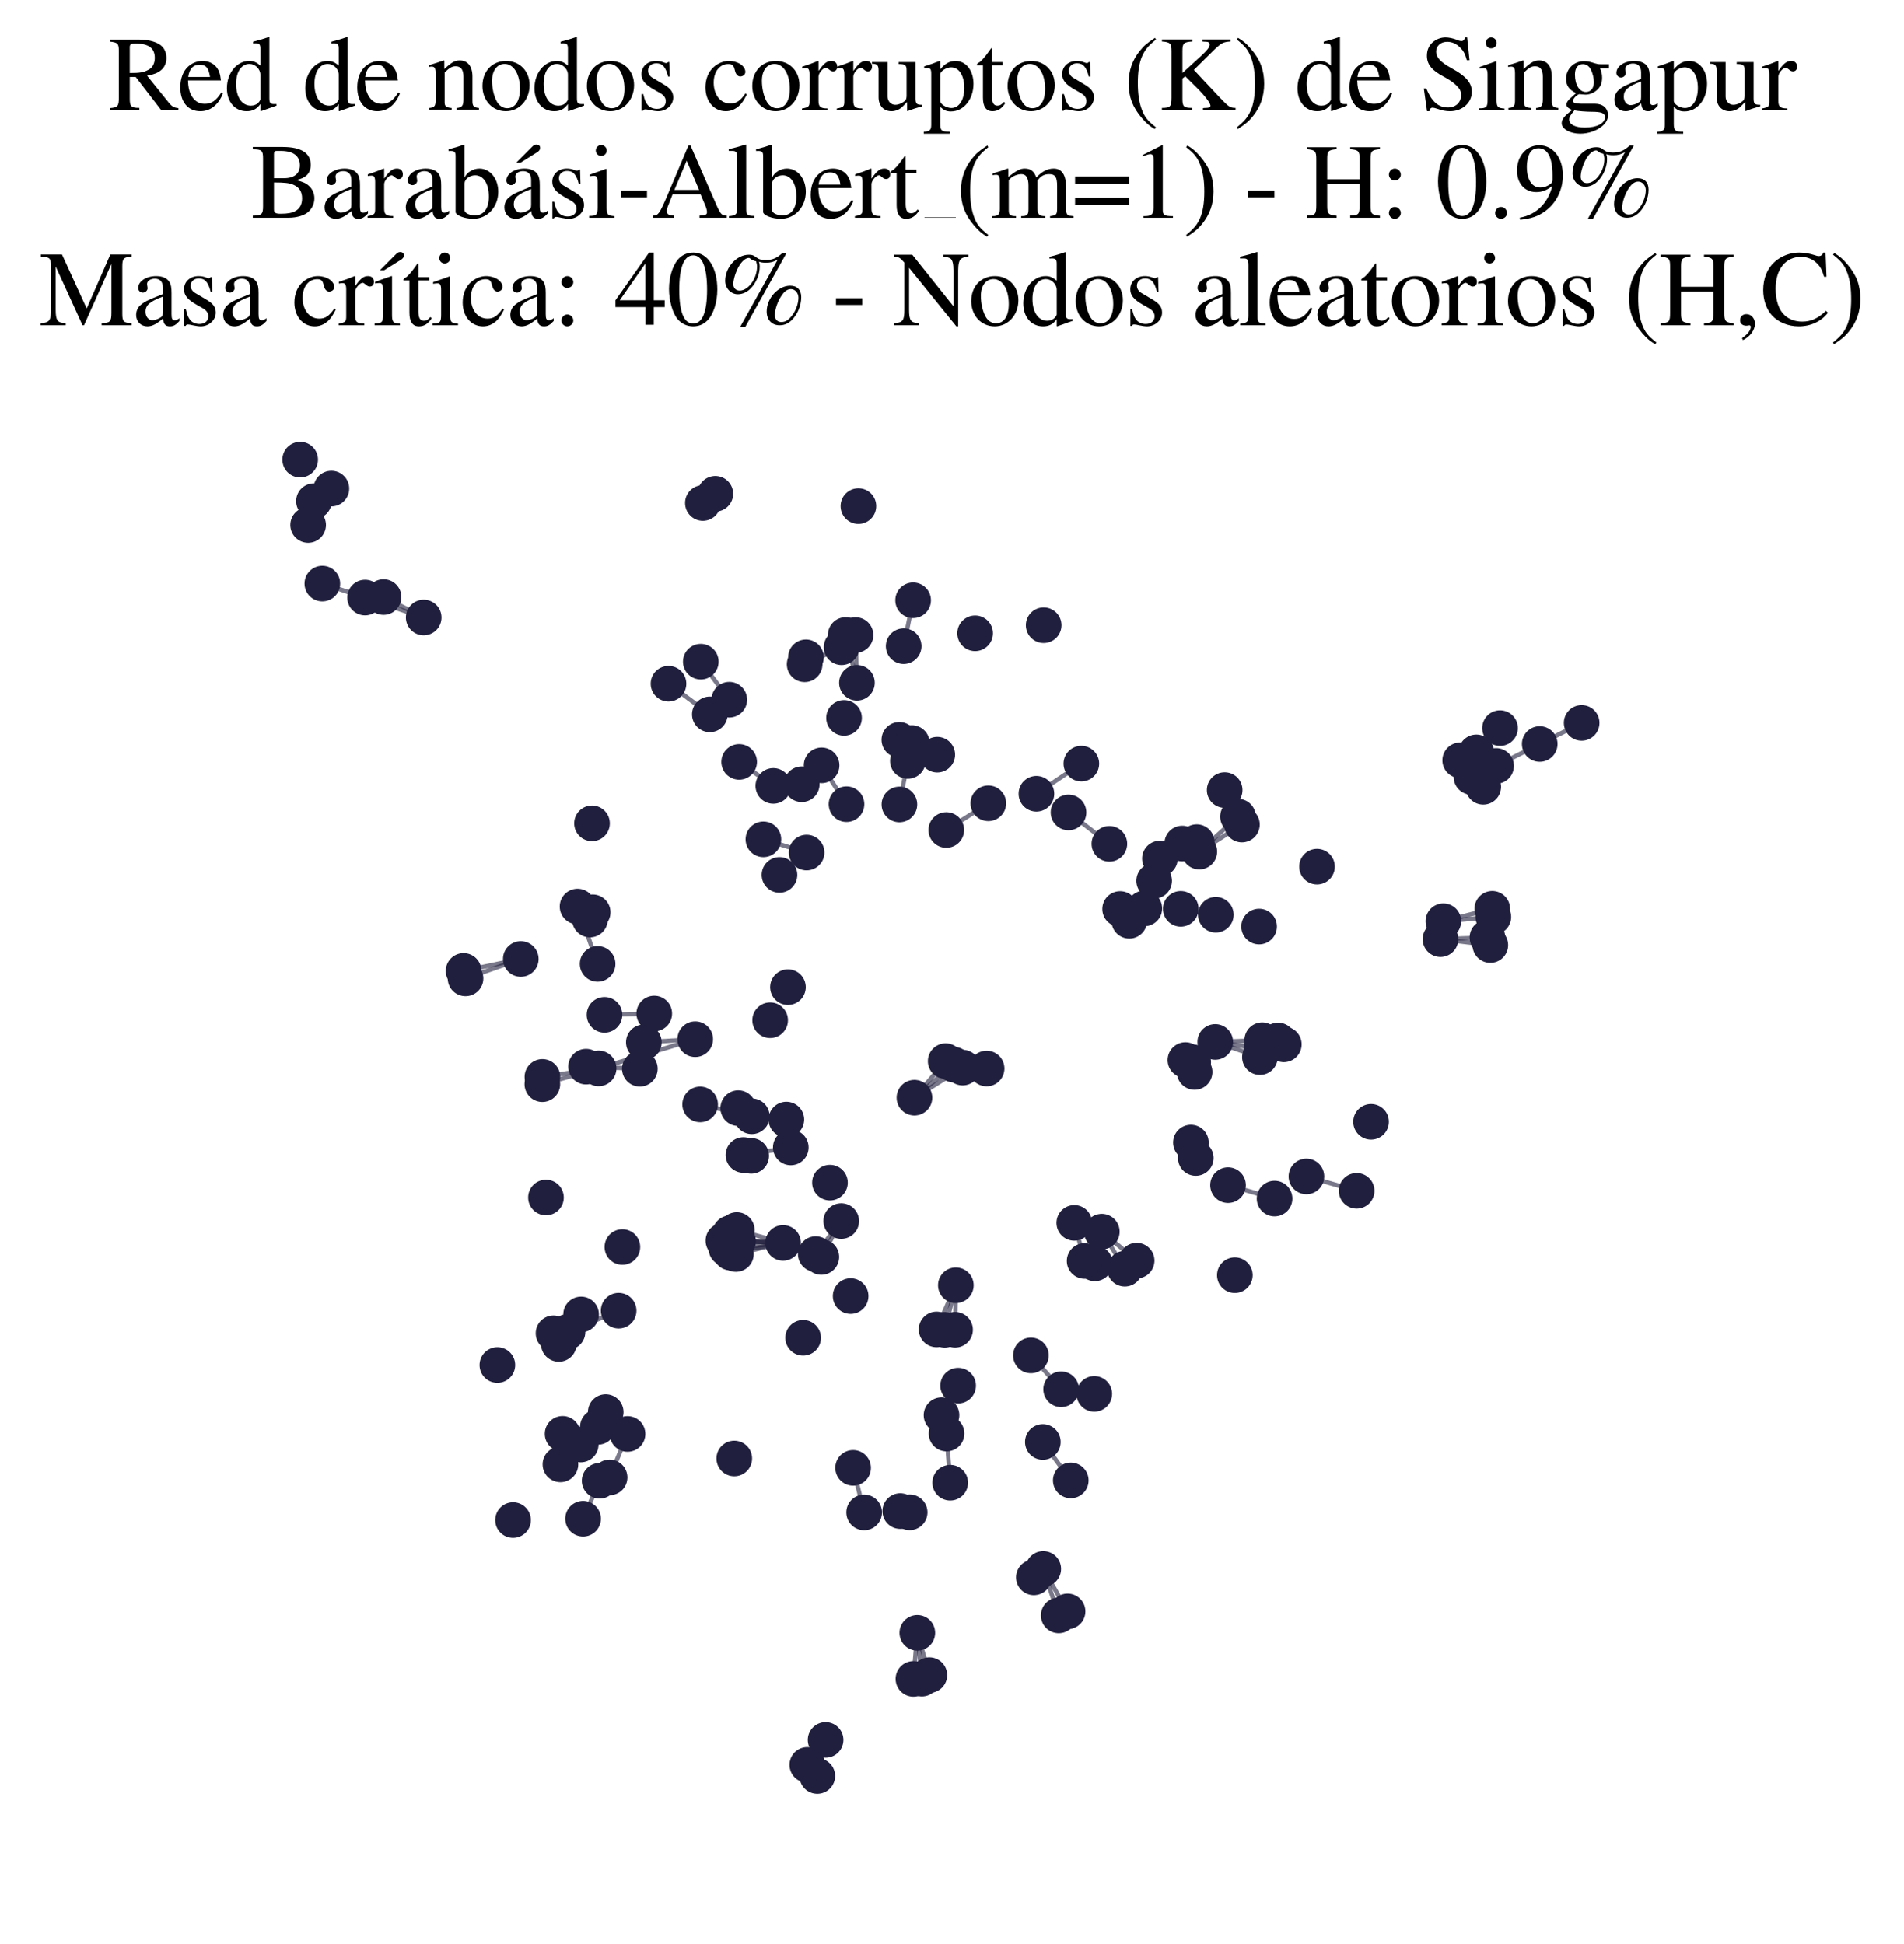 <?xml version="1.0" encoding="utf-8" standalone="no"?>
<!DOCTYPE svg PUBLIC "-//W3C//DTD SVG 1.1//EN"
  "http://www.w3.org/Graphics/SVG/1.1/DTD/svg11.dtd">
<svg xmlns:xlink="http://www.w3.org/1999/xlink" width="174.312pt" height="177.988pt" viewBox="0 0 174.312 177.988" xmlns="http://www.w3.org/2000/svg" version="1.1">
 <defs>
  <style type="text/css">*{stroke-linejoin: round; stroke-linecap: butt}</style>
 </defs>
 <g id="figure_1">
  <g id="patch_1">
   <path d="M 0 177.988 
L 174.312 177.988 
L 174.312 -0 
L 0 -0 
z
" style="fill: #ffffff"/>
  </g>
  <g id="axes_1">
   <g id="LineCollection_1">
    <path d="M 136.439 86.537 
L 131.875 85.995 
" clip-path="url(#pe8b1ad873c)" style="fill: none; stroke: #201f3d; stroke-opacity: 0.6; stroke-width: 0.4"/>
    <path d="M 112.427 108.52 
L 116.688 109.749 
" clip-path="url(#pe8b1ad873c)" style="fill: none; stroke: #201f3d; stroke-opacity: 0.6; stroke-width: 0.4"/>
    <path d="M 96.927 147.915 
L 95.511 143.659 
" clip-path="url(#pe8b1ad873c)" style="fill: none; stroke: #201f3d; stroke-opacity: 0.6; stroke-width: 0.4"/>
    <path d="M 104.766 83.185 
L 103.388 84.314 
" clip-path="url(#pe8b1ad873c)" style="fill: none; stroke: #201f3d; stroke-opacity: 0.6; stroke-width: 0.4"/>
    <path d="M 104.766 83.185 
L 102.548 83.237 
" clip-path="url(#pe8b1ad873c)" style="fill: none; stroke: #201f3d; stroke-opacity: 0.6; stroke-width: 0.4"/>
    <path d="M 85.745 121.735 
L 87.508 117.692 
" clip-path="url(#pe8b1ad873c)" style="fill: none; stroke: #201f3d; stroke-opacity: 0.6; stroke-width: 0.4"/>
    <path d="M 87.438 121.766 
L 87.508 117.692 
" clip-path="url(#pe8b1ad873c)" style="fill: none; stroke: #201f3d; stroke-opacity: 0.6; stroke-width: 0.4"/>
    <path d="M 68.064 105.758 
L 72.397 105.065 
" clip-path="url(#pe8b1ad873c)" style="fill: none; stroke: #201f3d; stroke-opacity: 0.6; stroke-width: 0.4"/>
    <path d="M 77.499 73.641 
L 75.218 70.084 
" clip-path="url(#pe8b1ad873c)" style="fill: none; stroke: #201f3d; stroke-opacity: 0.6; stroke-width: 0.4"/>
    <path d="M 47.679 87.812 
L 42.62 89.589 
" clip-path="url(#pe8b1ad873c)" style="fill: none; stroke: #201f3d; stroke-opacity: 0.6; stroke-width: 0.4"/>
    <path d="M 47.679 87.812 
L 42.441 88.906 
" clip-path="url(#pe8b1ad873c)" style="fill: none; stroke: #201f3d; stroke-opacity: 0.6; stroke-width: 0.4"/>
    <path d="M 100.871 112.781 
L 102.978 116.176 
" clip-path="url(#pe8b1ad873c)" style="fill: none; stroke: #201f3d; stroke-opacity: 0.6; stroke-width: 0.4"/>
    <path d="M 100.871 112.781 
L 104.061 115.437 
" clip-path="url(#pe8b1ad873c)" style="fill: none; stroke: #201f3d; stroke-opacity: 0.6; stroke-width: 0.4"/>
    <path d="M 111.257 95.406 
L 115.347 96.797 
" clip-path="url(#pe8b1ad873c)" style="fill: none; stroke: #201f3d; stroke-opacity: 0.6; stroke-width: 0.4"/>
    <path d="M 111.257 95.406 
L 115.481 96.051 
" clip-path="url(#pe8b1ad873c)" style="fill: none; stroke: #201f3d; stroke-opacity: 0.6; stroke-width: 0.4"/>
    <path d="M 111.257 95.406 
L 115.557 95.248 
" clip-path="url(#pe8b1ad873c)" style="fill: none; stroke: #201f3d; stroke-opacity: 0.6; stroke-width: 0.4"/>
    <path d="M 63.648 95.155 
L 54.804 97.827 
" clip-path="url(#pe8b1ad873c)" style="fill: none; stroke: #201f3d; stroke-opacity: 0.6; stroke-width: 0.4"/>
    <path d="M 63.648 95.155 
L 58.944 95.441 
" clip-path="url(#pe8b1ad873c)" style="fill: none; stroke: #201f3d; stroke-opacity: 0.6; stroke-width: 0.4"/>
    <path d="M 77.016 111.811 
L 75.195 115.1 
" clip-path="url(#pe8b1ad873c)" style="fill: none; stroke: #201f3d; stroke-opacity: 0.6; stroke-width: 0.4"/>
    <path d="M 77.016 111.811 
L 74.683 114.836 
" clip-path="url(#pe8b1ad873c)" style="fill: none; stroke: #201f3d; stroke-opacity: 0.6; stroke-width: 0.4"/>
    <path d="M 78.454 62.518 
L 77.425 58.141 
" clip-path="url(#pe8b1ad873c)" style="fill: none; stroke: #201f3d; stroke-opacity: 0.6; stroke-width: 0.4"/>
    <path d="M 78.454 62.518 
L 78.324 58.147 
" clip-path="url(#pe8b1ad873c)" style="fill: none; stroke: #201f3d; stroke-opacity: 0.6; stroke-width: 0.4"/>
    <path d="M 73.846 78.068 
L 69.89 76.859 
" clip-path="url(#pe8b1ad873c)" style="fill: none; stroke: #201f3d; stroke-opacity: 0.6; stroke-width: 0.4"/>
    <path d="M 38.791 56.541 
L 33.423 54.714 
" clip-path="url(#pe8b1ad873c)" style="fill: none; stroke: #201f3d; stroke-opacity: 0.6; stroke-width: 0.4"/>
    <path d="M 38.791 56.541 
L 35.115 54.669 
" clip-path="url(#pe8b1ad873c)" style="fill: none; stroke: #201f3d; stroke-opacity: 0.6; stroke-width: 0.4"/>
    <path d="M 51.308 134.089 
L 54.738 130.655 
" clip-path="url(#pe8b1ad873c)" style="fill: none; stroke: #201f3d; stroke-opacity: 0.6; stroke-width: 0.4"/>
    <path d="M 95.473 132.039 
L 98.03 135.557 
" clip-path="url(#pe8b1ad873c)" style="fill: none; stroke: #201f3d; stroke-opacity: 0.6; stroke-width: 0.4"/>
    <path d="M 54.804 97.827 
L 49.658 98.607 
" clip-path="url(#pe8b1ad873c)" style="fill: none; stroke: #201f3d; stroke-opacity: 0.6; stroke-width: 0.4"/>
    <path d="M 54.804 97.827 
L 49.653 99.272 
" clip-path="url(#pe8b1ad873c)" style="fill: none; stroke: #201f3d; stroke-opacity: 0.6; stroke-width: 0.4"/>
    <path d="M 86.992 135.767 
L 86.658 131.265 
" clip-path="url(#pe8b1ad873c)" style="fill: none; stroke: #201f3d; stroke-opacity: 0.6; stroke-width: 0.4"/>
    <path d="M 53.166 132.269 
L 55.454 129.303 
" clip-path="url(#pe8b1ad873c)" style="fill: none; stroke: #201f3d; stroke-opacity: 0.6; stroke-width: 0.4"/>
    <path d="M 119.604 107.721 
L 124.202 109.04 
" clip-path="url(#pe8b1ad873c)" style="fill: none; stroke: #201f3d; stroke-opacity: 0.6; stroke-width: 0.4"/>
    <path d="M 97.737 147.549 
L 95.511 143.659 
" clip-path="url(#pe8b1ad873c)" style="fill: none; stroke: #201f3d; stroke-opacity: 0.6; stroke-width: 0.4"/>
    <path d="M 59.898 92.806 
L 55.344 92.925 
" clip-path="url(#pe8b1ad873c)" style="fill: none; stroke: #201f3d; stroke-opacity: 0.6; stroke-width: 0.4"/>
    <path d="M 71.692 113.811 
L 67.373 114.832 
" clip-path="url(#pe8b1ad873c)" style="fill: none; stroke: #201f3d; stroke-opacity: 0.6; stroke-width: 0.4"/>
    <path d="M 71.692 113.811 
L 66.229 113.606 
" clip-path="url(#pe8b1ad873c)" style="fill: none; stroke: #201f3d; stroke-opacity: 0.6; stroke-width: 0.4"/>
    <path d="M 71.692 113.811 
L 67.574 113.659 
" clip-path="url(#pe8b1ad873c)" style="fill: none; stroke: #201f3d; stroke-opacity: 0.6; stroke-width: 0.4"/>
    <path d="M 71.692 113.811 
L 67.455 112.631 
" clip-path="url(#pe8b1ad873c)" style="fill: none; stroke: #201f3d; stroke-opacity: 0.6; stroke-width: 0.4"/>
    <path d="M 71.692 113.811 
L 66.892 114.704 
" clip-path="url(#pe8b1ad873c)" style="fill: none; stroke: #201f3d; stroke-opacity: 0.6; stroke-width: 0.4"/>
    <path d="M 71.692 113.811 
L 66.882 113.524 
" clip-path="url(#pe8b1ad873c)" style="fill: none; stroke: #201f3d; stroke-opacity: 0.6; stroke-width: 0.4"/>
    <path d="M 71.692 113.811 
L 66.504 114.331 
" clip-path="url(#pe8b1ad873c)" style="fill: none; stroke: #201f3d; stroke-opacity: 0.6; stroke-width: 0.4"/>
    <path d="M 78.103 134.407 
L 79.114 138.487 
" clip-path="url(#pe8b1ad873c)" style="fill: none; stroke: #201f3d; stroke-opacity: 0.6; stroke-width: 0.4"/>
    <path d="M 86.634 76.005 
L 90.482 73.56 
" clip-path="url(#pe8b1ad873c)" style="fill: none; stroke: #201f3d; stroke-opacity: 0.6; stroke-width: 0.4"/>
    <path d="M 82.342 73.665 
L 83.117 69.681 
" clip-path="url(#pe8b1ad873c)" style="fill: none; stroke: #201f3d; stroke-opacity: 0.6; stroke-width: 0.4"/>
    <path d="M 33.423 54.714 
L 29.511 53.435 
" clip-path="url(#pe8b1ad873c)" style="fill: none; stroke: #201f3d; stroke-opacity: 0.6; stroke-width: 0.4"/>
    <path d="M 98.352 111.977 
L 99.298 115.468 
" clip-path="url(#pe8b1ad873c)" style="fill: none; stroke: #201f3d; stroke-opacity: 0.6; stroke-width: 0.4"/>
    <path d="M 56.638 120.02 
L 51.957 121.968 
" clip-path="url(#pe8b1ad873c)" style="fill: none; stroke: #201f3d; stroke-opacity: 0.6; stroke-width: 0.4"/>
    <path d="M 67.587 101.467 
L 71.992 102.512 
" clip-path="url(#pe8b1ad873c)" style="fill: none; stroke: #201f3d; stroke-opacity: 0.6; stroke-width: 0.4"/>
    <path d="M 136.619 83.218 
L 132.141 84.355 
" clip-path="url(#pe8b1ad873c)" style="fill: none; stroke: #201f3d; stroke-opacity: 0.6; stroke-width: 0.4"/>
    <path d="M 53.655 97.667 
L 58.58 97.86 
" clip-path="url(#pe8b1ad873c)" style="fill: none; stroke: #201f3d; stroke-opacity: 0.6; stroke-width: 0.4"/>
    <path d="M 87.508 117.692 
L 86.49 121.774 
" clip-path="url(#pe8b1ad873c)" style="fill: none; stroke: #201f3d; stroke-opacity: 0.6; stroke-width: 0.4"/>
    <path d="M 108.099 83.223 
L 111.309 83.763 
" clip-path="url(#pe8b1ad873c)" style="fill: none; stroke: #201f3d; stroke-opacity: 0.6; stroke-width: 0.4"/>
    <path d="M 108.234 77.243 
L 105.664 80.656 
" clip-path="url(#pe8b1ad873c)" style="fill: none; stroke: #201f3d; stroke-opacity: 0.6; stroke-width: 0.4"/>
    <path d="M 87.318 97.479 
L 83.718 100.51 
" clip-path="url(#pe8b1ad873c)" style="fill: none; stroke: #201f3d; stroke-opacity: 0.6; stroke-width: 0.4"/>
    <path d="M 85.084 153.385 
L 83.982 149.511 
" clip-path="url(#pe8b1ad873c)" style="fill: none; stroke: #201f3d; stroke-opacity: 0.6; stroke-width: 0.4"/>
    <path d="M 97.148 127.213 
L 94.381 124.112 
" clip-path="url(#pe8b1ad873c)" style="fill: none; stroke: #201f3d; stroke-opacity: 0.6; stroke-width: 0.4"/>
    <path d="M 82.732 59.165 
L 83.598 54.964 
" clip-path="url(#pe8b1ad873c)" style="fill: none; stroke: #201f3d; stroke-opacity: 0.6; stroke-width: 0.4"/>
    <path d="M 101.564 77.27 
L 97.823 74.396 
" clip-path="url(#pe8b1ad873c)" style="fill: none; stroke: #201f3d; stroke-opacity: 0.6; stroke-width: 0.4"/>
    <path d="M 54.9 135.59 
L 53.382 139.065 
" clip-path="url(#pe8b1ad873c)" style="fill: none; stroke: #201f3d; stroke-opacity: 0.6; stroke-width: 0.4"/>
    <path d="M 83.718 100.51 
L 86.578 97.165 
" clip-path="url(#pe8b1ad873c)" style="fill: none; stroke: #201f3d; stroke-opacity: 0.6; stroke-width: 0.4"/>
    <path d="M 83.718 100.51 
L 88.13 97.755 
" clip-path="url(#pe8b1ad873c)" style="fill: none; stroke: #201f3d; stroke-opacity: 0.6; stroke-width: 0.4"/>
    <path d="M 94.884 72.686 
L 98.997 69.927 
" clip-path="url(#pe8b1ad873c)" style="fill: none; stroke: #201f3d; stroke-opacity: 0.6; stroke-width: 0.4"/>
    <path d="M 83.625 153.732 
L 83.982 149.511 
" clip-path="url(#pe8b1ad873c)" style="fill: none; stroke: #201f3d; stroke-opacity: 0.6; stroke-width: 0.4"/>
    <path d="M 64.986 65.412 
L 61.203 62.603 
" clip-path="url(#pe8b1ad873c)" style="fill: none; stroke: #201f3d; stroke-opacity: 0.6; stroke-width: 0.4"/>
    <path d="M 140.962 68.128 
L 136.969 70.138 
" clip-path="url(#pe8b1ad873c)" style="fill: none; stroke: #201f3d; stroke-opacity: 0.6; stroke-width: 0.4"/>
    <path d="M 140.962 68.128 
L 144.801 66.194 
" clip-path="url(#pe8b1ad873c)" style="fill: none; stroke: #201f3d; stroke-opacity: 0.6; stroke-width: 0.4"/>
    <path d="M 55.81 135.284 
L 57.452 131.303 
" clip-path="url(#pe8b1ad873c)" style="fill: none; stroke: #201f3d; stroke-opacity: 0.6; stroke-width: 0.4"/>
    <path d="M 131.875 85.995 
L 136.176 85.843 
" clip-path="url(#pe8b1ad873c)" style="fill: none; stroke: #201f3d; stroke-opacity: 0.6; stroke-width: 0.4"/>
    <path d="M 84.401 153.71 
L 83.982 149.511 
" clip-path="url(#pe8b1ad873c)" style="fill: none; stroke: #201f3d; stroke-opacity: 0.6; stroke-width: 0.4"/>
    <path d="M 135.16 68.893 
L 137.329 66.671 
" clip-path="url(#pe8b1ad873c)" style="fill: none; stroke: #201f3d; stroke-opacity: 0.6; stroke-width: 0.4"/>
    <path d="M 73.911 161.608 
L 75.584 159.322 
" clip-path="url(#pe8b1ad873c)" style="fill: none; stroke: #201f3d; stroke-opacity: 0.6; stroke-width: 0.4"/>
    <path d="M 64.099 101.125 
L 68.829 102.212 
" clip-path="url(#pe8b1ad873c)" style="fill: none; stroke: #201f3d; stroke-opacity: 0.6; stroke-width: 0.4"/>
    <path d="M 113.339 74.779 
L 109.798 77.982 
" clip-path="url(#pe8b1ad873c)" style="fill: none; stroke: #201f3d; stroke-opacity: 0.6; stroke-width: 0.4"/>
    <path d="M 132.141 84.355 
L 136.716 83.962 
" clip-path="url(#pe8b1ad873c)" style="fill: none; stroke: #201f3d; stroke-opacity: 0.6; stroke-width: 0.4"/>
    <path d="M 75.584 159.322 
L 74.824 162.628 
" clip-path="url(#pe8b1ad873c)" style="fill: none; stroke: #201f3d; stroke-opacity: 0.6; stroke-width: 0.4"/>
    <path d="M 66.768 64.067 
L 64.158 60.585 
" clip-path="url(#pe8b1ad873c)" style="fill: none; stroke: #201f3d; stroke-opacity: 0.6; stroke-width: 0.4"/>
    <path d="M 54.712 88.262 
L 52.875 83.012 
" clip-path="url(#pe8b1ad873c)" style="fill: none; stroke: #201f3d; stroke-opacity: 0.6; stroke-width: 0.4"/>
    <path d="M 113.699 75.504 
L 109.798 77.982 
" clip-path="url(#pe8b1ad873c)" style="fill: none; stroke: #201f3d; stroke-opacity: 0.6; stroke-width: 0.4"/>
    <path d="M 67.671 69.769 
L 70.798 71.965 
" clip-path="url(#pe8b1ad873c)" style="fill: none; stroke: #201f3d; stroke-opacity: 0.6; stroke-width: 0.4"/>
    <path d="M 73.666 60.824 
L 77.049 59.263 
" clip-path="url(#pe8b1ad873c)" style="fill: none; stroke: #201f3d; stroke-opacity: 0.6; stroke-width: 0.4"/>
   </g>
   <g id="PathCollection_1">
    <defs>
     <path id="m8b9b9ceef1" d="M 0 1.581 
C 0.419 1.581 0.822 1.415 1.118 1.118 
C 1.415 0.822 1.581 0.419 1.581 0 
C 1.581 -0.419 1.415 -0.822 1.118 -1.118 
C 0.822 -1.415 0.419 -1.581 0 -1.581 
C -0.419 -1.581 -0.822 -1.415 -1.118 -1.118 
C -1.415 -0.822 -1.581 -0.419 -1.581 0 
C -1.581 0.419 -1.415 0.822 -1.118 1.118 
C -0.822 1.415 -0.419 1.581 0 1.581 
z
" style="stroke: #201f3d; stroke-width: 0.1"/>
    </defs>
    <g clip-path="url(#pe8b1ad873c)">
     <use xlink:href="#m8b9b9ceef1" x="97.148" y="127.213" style="fill: #201f3d; stroke: #201f3d; stroke-width: 0.1"/>
     <use xlink:href="#m8b9b9ceef1" x="78.103" y="134.407" style="fill: #201f3d; stroke: #201f3d; stroke-width: 0.1"/>
     <use xlink:href="#m8b9b9ceef1" x="87.438" y="121.766" style="fill: #201f3d; stroke: #201f3d; stroke-width: 0.1"/>
     <use xlink:href="#m8b9b9ceef1" x="87.508" y="117.692" style="fill: #201f3d; stroke: #201f3d; stroke-width: 0.1"/>
     <use xlink:href="#m8b9b9ceef1" x="134.645" y="70.42" style="fill: #201f3d; stroke: #201f3d; stroke-width: 0.1"/>
     <use xlink:href="#m8b9b9ceef1" x="109.027" y="104.619" style="fill: #201f3d; stroke: #201f3d; stroke-width: 0.1"/>
     <use xlink:href="#m8b9b9ceef1" x="104.061" y="115.437" style="fill: #201f3d; stroke: #201f3d; stroke-width: 0.1"/>
     <use xlink:href="#m8b9b9ceef1" x="83.281" y="138.479" style="fill: #201f3d; stroke: #201f3d; stroke-width: 0.1"/>
     <use xlink:href="#m8b9b9ceef1" x="85.745" y="121.735" style="fill: #201f3d; stroke: #201f3d; stroke-width: 0.1"/>
     <use xlink:href="#m8b9b9ceef1" x="73.666" y="60.824" style="fill: #201f3d; stroke: #201f3d; stroke-width: 0.1"/>
     <use xlink:href="#m8b9b9ceef1" x="49.658" y="98.607" style="fill: #201f3d; stroke: #201f3d; stroke-width: 0.1"/>
     <use xlink:href="#m8b9b9ceef1" x="77.274" y="65.734" style="fill: #201f3d; stroke: #201f3d; stroke-width: 0.1"/>
     <use xlink:href="#m8b9b9ceef1" x="71.992" y="102.512" style="fill: #201f3d; stroke: #201f3d; stroke-width: 0.1"/>
     <use xlink:href="#m8b9b9ceef1" x="102.548" y="83.237" style="fill: #201f3d; stroke: #201f3d; stroke-width: 0.1"/>
     <use xlink:href="#m8b9b9ceef1" x="50.677" y="122.088" style="fill: #201f3d; stroke: #201f3d; stroke-width: 0.1"/>
     <use xlink:href="#m8b9b9ceef1" x="97.823" y="74.396" style="fill: #201f3d; stroke: #201f3d; stroke-width: 0.1"/>
     <use xlink:href="#m8b9b9ceef1" x="135.16" y="68.893" style="fill: #201f3d; stroke: #201f3d; stroke-width: 0.1"/>
     <use xlink:href="#m8b9b9ceef1" x="66.892" y="114.704" style="fill: #201f3d; stroke: #201f3d; stroke-width: 0.1"/>
     <use xlink:href="#m8b9b9ceef1" x="67.455" y="112.631" style="fill: #201f3d; stroke: #201f3d; stroke-width: 0.1"/>
     <use xlink:href="#m8b9b9ceef1" x="117.534" y="95.626" style="fill: #201f3d; stroke: #201f3d; stroke-width: 0.1"/>
     <use xlink:href="#m8b9b9ceef1" x="68.064" y="105.758" style="fill: #201f3d; stroke: #201f3d; stroke-width: 0.1"/>
     <use xlink:href="#m8b9b9ceef1" x="63.648" y="95.155" style="fill: #201f3d; stroke: #201f3d; stroke-width: 0.1"/>
     <use xlink:href="#m8b9b9ceef1" x="89.273" y="57.987" style="fill: #201f3d; stroke: #201f3d; stroke-width: 0.1"/>
     <use xlink:href="#m8b9b9ceef1" x="109.798" y="77.982" style="fill: #201f3d; stroke: #201f3d; stroke-width: 0.1"/>
     <use xlink:href="#m8b9b9ceef1" x="54.01" y="84.201" style="fill: #201f3d; stroke: #201f3d; stroke-width: 0.1"/>
     <use xlink:href="#m8b9b9ceef1" x="35.115" y="54.669" style="fill: #201f3d; stroke: #201f3d; stroke-width: 0.1"/>
     <use xlink:href="#m8b9b9ceef1" x="54.26" y="83.538" style="fill: #201f3d; stroke: #201f3d; stroke-width: 0.1"/>
     <use xlink:href="#m8b9b9ceef1" x="87.718" y="126.881" style="fill: #201f3d; stroke: #201f3d; stroke-width: 0.1"/>
     <use xlink:href="#m8b9b9ceef1" x="85.807" y="69.106" style="fill: #201f3d; stroke: #201f3d; stroke-width: 0.1"/>
     <use xlink:href="#m8b9b9ceef1" x="49.984" y="109.652" style="fill: #201f3d; stroke: #201f3d; stroke-width: 0.1"/>
     <use xlink:href="#m8b9b9ceef1" x="53.382" y="139.065" style="fill: #201f3d; stroke: #201f3d; stroke-width: 0.1"/>
     <use xlink:href="#m8b9b9ceef1" x="71.362" y="80.116" style="fill: #201f3d; stroke: #201f3d; stroke-width: 0.1"/>
     <use xlink:href="#m8b9b9ceef1" x="77.016" y="111.811" style="fill: #201f3d; stroke: #201f3d; stroke-width: 0.1"/>
     <use xlink:href="#m8b9b9ceef1" x="58.58" y="97.86" style="fill: #201f3d; stroke: #201f3d; stroke-width: 0.1"/>
     <use xlink:href="#m8b9b9ceef1" x="98.997" y="69.927" style="fill: #201f3d; stroke: #201f3d; stroke-width: 0.1"/>
     <use xlink:href="#m8b9b9ceef1" x="73.401" y="71.814" style="fill: #201f3d; stroke: #201f3d; stroke-width: 0.1"/>
     <use xlink:href="#m8b9b9ceef1" x="56.638" y="120.02" style="fill: #201f3d; stroke: #201f3d; stroke-width: 0.1"/>
     <use xlink:href="#m8b9b9ceef1" x="75.218" y="70.084" style="fill: #201f3d; stroke: #201f3d; stroke-width: 0.1"/>
     <use xlink:href="#m8b9b9ceef1" x="108.099" y="83.223" style="fill: #201f3d; stroke: #201f3d; stroke-width: 0.1"/>
     <use xlink:href="#m8b9b9ceef1" x="75.195" y="115.1" style="fill: #201f3d; stroke: #201f3d; stroke-width: 0.1"/>
     <use xlink:href="#m8b9b9ceef1" x="83.598" y="54.964" style="fill: #201f3d; stroke: #201f3d; stroke-width: 0.1"/>
     <use xlink:href="#m8b9b9ceef1" x="111.257" y="95.406" style="fill: #201f3d; stroke: #201f3d; stroke-width: 0.1"/>
     <use xlink:href="#m8b9b9ceef1" x="66.85" y="112.922" style="fill: #201f3d; stroke: #201f3d; stroke-width: 0.1"/>
     <use xlink:href="#m8b9b9ceef1" x="42.62" y="89.589" style="fill: #201f3d; stroke: #201f3d; stroke-width: 0.1"/>
     <use xlink:href="#m8b9b9ceef1" x="78.589" y="46.343" style="fill: #201f3d; stroke: #201f3d; stroke-width: 0.1"/>
     <use xlink:href="#m8b9b9ceef1" x="134.712" y="71.142" style="fill: #201f3d; stroke: #201f3d; stroke-width: 0.1"/>
     <use xlink:href="#m8b9b9ceef1" x="42.441" y="88.906" style="fill: #201f3d; stroke: #201f3d; stroke-width: 0.1"/>
     <use xlink:href="#m8b9b9ceef1" x="108.234" y="77.243" style="fill: #201f3d; stroke: #201f3d; stroke-width: 0.1"/>
     <use xlink:href="#m8b9b9ceef1" x="95.473" y="132.039" style="fill: #201f3d; stroke: #201f3d; stroke-width: 0.1"/>
     <use xlink:href="#m8b9b9ceef1" x="54.804" y="97.827" style="fill: #201f3d; stroke: #201f3d; stroke-width: 0.1"/>
     <use xlink:href="#m8b9b9ceef1" x="103.388" y="84.314" style="fill: #201f3d; stroke: #201f3d; stroke-width: 0.1"/>
     <use xlink:href="#m8b9b9ceef1" x="38.791" y="56.541" style="fill: #201f3d; stroke: #201f3d; stroke-width: 0.1"/>
     <use xlink:href="#m8b9b9ceef1" x="109.474" y="106.032" style="fill: #201f3d; stroke: #201f3d; stroke-width: 0.1"/>
     <use xlink:href="#m8b9b9ceef1" x="131.875" y="85.995" style="fill: #201f3d; stroke: #201f3d; stroke-width: 0.1"/>
     <use xlink:href="#m8b9b9ceef1" x="74.824" y="162.628" style="fill: #201f3d; stroke: #201f3d; stroke-width: 0.1"/>
     <use xlink:href="#m8b9b9ceef1" x="66.504" y="114.331" style="fill: #201f3d; stroke: #201f3d; stroke-width: 0.1"/>
     <use xlink:href="#m8b9b9ceef1" x="84.401" y="153.71" style="fill: #201f3d; stroke: #201f3d; stroke-width: 0.1"/>
     <use xlink:href="#m8b9b9ceef1" x="109.367" y="98.155" style="fill: #201f3d; stroke: #201f3d; stroke-width: 0.1"/>
     <use xlink:href="#m8b9b9ceef1" x="55.454" y="129.303" style="fill: #201f3d; stroke: #201f3d; stroke-width: 0.1"/>
     <use xlink:href="#m8b9b9ceef1" x="58.944" y="95.441" style="fill: #201f3d; stroke: #201f3d; stroke-width: 0.1"/>
     <use xlink:href="#m8b9b9ceef1" x="135.365" y="71.462" style="fill: #201f3d; stroke: #201f3d; stroke-width: 0.1"/>
     <use xlink:href="#m8b9b9ceef1" x="57.452" y="131.303" style="fill: #201f3d; stroke: #201f3d; stroke-width: 0.1"/>
     <use xlink:href="#m8b9b9ceef1" x="109.238" y="97.272" style="fill: #201f3d; stroke: #201f3d; stroke-width: 0.1"/>
     <use xlink:href="#m8b9b9ceef1" x="100.234" y="115.685" style="fill: #201f3d; stroke: #201f3d; stroke-width: 0.1"/>
     <use xlink:href="#m8b9b9ceef1" x="52.875" y="83.012" style="fill: #201f3d; stroke: #201f3d; stroke-width: 0.1"/>
     <use xlink:href="#m8b9b9ceef1" x="77.049" y="59.263" style="fill: #201f3d; stroke: #201f3d; stroke-width: 0.1"/>
     <use xlink:href="#m8b9b9ceef1" x="78.324" y="58.147" style="fill: #201f3d; stroke: #201f3d; stroke-width: 0.1"/>
     <use xlink:href="#m8b9b9ceef1" x="120.573" y="79.36" style="fill: #201f3d; stroke: #201f3d; stroke-width: 0.1"/>
     <use xlink:href="#m8b9b9ceef1" x="66.229" y="113.606" style="fill: #201f3d; stroke: #201f3d; stroke-width: 0.1"/>
     <use xlink:href="#m8b9b9ceef1" x="72.397" y="105.065" style="fill: #201f3d; stroke: #201f3d; stroke-width: 0.1"/>
     <use xlink:href="#m8b9b9ceef1" x="82.342" y="73.665" style="fill: #201f3d; stroke: #201f3d; stroke-width: 0.1"/>
     <use xlink:href="#m8b9b9ceef1" x="140.962" y="68.128" style="fill: #201f3d; stroke: #201f3d; stroke-width: 0.1"/>
     <use xlink:href="#m8b9b9ceef1" x="83.982" y="149.511" style="fill: #201f3d; stroke: #201f3d; stroke-width: 0.1"/>
     <use xlink:href="#m8b9b9ceef1" x="112.119" y="72.349" style="fill: #201f3d; stroke: #201f3d; stroke-width: 0.1"/>
     <use xlink:href="#m8b9b9ceef1" x="64.349" y="46.058" style="fill: #201f3d; stroke: #201f3d; stroke-width: 0.1"/>
     <use xlink:href="#m8b9b9ceef1" x="99.298" y="115.468" style="fill: #201f3d; stroke: #201f3d; stroke-width: 0.1"/>
     <use xlink:href="#m8b9b9ceef1" x="54.9" y="135.59" style="fill: #201f3d; stroke: #201f3d; stroke-width: 0.1"/>
     <use xlink:href="#m8b9b9ceef1" x="79.114" y="138.487" style="fill: #201f3d; stroke: #201f3d; stroke-width: 0.1"/>
     <use xlink:href="#m8b9b9ceef1" x="28.743" y="45.889" style="fill: #201f3d; stroke: #201f3d; stroke-width: 0.1"/>
     <use xlink:href="#m8b9b9ceef1" x="28.211" y="48.069" style="fill: #201f3d; stroke: #201f3d; stroke-width: 0.1"/>
     <use xlink:href="#m8b9b9ceef1" x="59.898" y="92.806" style="fill: #201f3d; stroke: #201f3d; stroke-width: 0.1"/>
     <use xlink:href="#m8b9b9ceef1" x="82.732" y="59.165" style="fill: #201f3d; stroke: #201f3d; stroke-width: 0.1"/>
     <use xlink:href="#m8b9b9ceef1" x="73.911" y="161.608" style="fill: #201f3d; stroke: #201f3d; stroke-width: 0.1"/>
     <use xlink:href="#m8b9b9ceef1" x="136.176" y="85.843" style="fill: #201f3d; stroke: #201f3d; stroke-width: 0.1"/>
     <use xlink:href="#m8b9b9ceef1" x="86.49" y="121.774" style="fill: #201f3d; stroke: #201f3d; stroke-width: 0.1"/>
     <use xlink:href="#m8b9b9ceef1" x="96.927" y="147.915" style="fill: #201f3d; stroke: #201f3d; stroke-width: 0.1"/>
     <use xlink:href="#m8b9b9ceef1" x="55.81" y="135.284" style="fill: #201f3d; stroke: #201f3d; stroke-width: 0.1"/>
     <use xlink:href="#m8b9b9ceef1" x="94.884" y="72.686" style="fill: #201f3d; stroke: #201f3d; stroke-width: 0.1"/>
     <use xlink:href="#m8b9b9ceef1" x="67.671" y="69.769" style="fill: #201f3d; stroke: #201f3d; stroke-width: 0.1"/>
     <use xlink:href="#m8b9b9ceef1" x="86.658" y="131.265" style="fill: #201f3d; stroke: #201f3d; stroke-width: 0.1"/>
     <use xlink:href="#m8b9b9ceef1" x="77.499" y="73.641" style="fill: #201f3d; stroke: #201f3d; stroke-width: 0.1"/>
     <use xlink:href="#m8b9b9ceef1" x="116.688" y="109.749" style="fill: #201f3d; stroke: #201f3d; stroke-width: 0.1"/>
     <use xlink:href="#m8b9b9ceef1" x="46.971" y="139.188" style="fill: #201f3d; stroke: #201f3d; stroke-width: 0.1"/>
     <use xlink:href="#m8b9b9ceef1" x="86.634" y="76.005" style="fill: #201f3d; stroke: #201f3d; stroke-width: 0.1"/>
     <use xlink:href="#m8b9b9ceef1" x="56.98" y="114.188" style="fill: #201f3d; stroke: #201f3d; stroke-width: 0.1"/>
     <use xlink:href="#m8b9b9ceef1" x="53.2" y="120.363" style="fill: #201f3d; stroke: #201f3d; stroke-width: 0.1"/>
     <use xlink:href="#m8b9b9ceef1" x="29.511" y="53.435" style="fill: #201f3d; stroke: #201f3d; stroke-width: 0.1"/>
     <use xlink:href="#m8b9b9ceef1" x="68.829" y="102.212" style="fill: #201f3d; stroke: #201f3d; stroke-width: 0.1"/>
     <use xlink:href="#m8b9b9ceef1" x="112.427" y="108.52" style="fill: #201f3d; stroke: #201f3d; stroke-width: 0.1"/>
     <use xlink:href="#m8b9b9ceef1" x="65.49" y="45.215" style="fill: #201f3d; stroke: #201f3d; stroke-width: 0.1"/>
     <use xlink:href="#m8b9b9ceef1" x="51.957" y="121.968" style="fill: #201f3d; stroke: #201f3d; stroke-width: 0.1"/>
     <use xlink:href="#m8b9b9ceef1" x="136.439" y="86.537" style="fill: #201f3d; stroke: #201f3d; stroke-width: 0.1"/>
     <use xlink:href="#m8b9b9ceef1" x="67.587" y="101.467" style="fill: #201f3d; stroke: #201f3d; stroke-width: 0.1"/>
     <use xlink:href="#m8b9b9ceef1" x="97.737" y="147.549" style="fill: #201f3d; stroke: #201f3d; stroke-width: 0.1"/>
     <use xlink:href="#m8b9b9ceef1" x="83.625" y="153.732" style="fill: #201f3d; stroke: #201f3d; stroke-width: 0.1"/>
     <use xlink:href="#m8b9b9ceef1" x="135.792" y="72.048" style="fill: #201f3d; stroke: #201f3d; stroke-width: 0.1"/>
     <use xlink:href="#m8b9b9ceef1" x="54.712" y="88.262" style="fill: #201f3d; stroke: #201f3d; stroke-width: 0.1"/>
     <use xlink:href="#m8b9b9ceef1" x="104.766" y="83.185" style="fill: #201f3d; stroke: #201f3d; stroke-width: 0.1"/>
     <use xlink:href="#m8b9b9ceef1" x="64.986" y="65.412" style="fill: #201f3d; stroke: #201f3d; stroke-width: 0.1"/>
     <use xlink:href="#m8b9b9ceef1" x="115.481" y="96.051" style="fill: #201f3d; stroke: #201f3d; stroke-width: 0.1"/>
     <use xlink:href="#m8b9b9ceef1" x="119.604" y="107.721" style="fill: #201f3d; stroke: #201f3d; stroke-width: 0.1"/>
     <use xlink:href="#m8b9b9ceef1" x="64.158" y="60.585" style="fill: #201f3d; stroke: #201f3d; stroke-width: 0.1"/>
     <use xlink:href="#m8b9b9ceef1" x="54.738" y="130.655" style="fill: #201f3d; stroke: #201f3d; stroke-width: 0.1"/>
     <use xlink:href="#m8b9b9ceef1" x="136.969" y="70.138" style="fill: #201f3d; stroke: #201f3d; stroke-width: 0.1"/>
     <use xlink:href="#m8b9b9ceef1" x="82.42" y="138.365" style="fill: #201f3d; stroke: #201f3d; stroke-width: 0.1"/>
     <use xlink:href="#m8b9b9ceef1" x="109.559" y="77.116" style="fill: #201f3d; stroke: #201f3d; stroke-width: 0.1"/>
     <use xlink:href="#m8b9b9ceef1" x="73.786" y="60.186" style="fill: #201f3d; stroke: #201f3d; stroke-width: 0.1"/>
     <use xlink:href="#m8b9b9ceef1" x="90.326" y="97.839" style="fill: #201f3d; stroke: #201f3d; stroke-width: 0.1"/>
     <use xlink:href="#m8b9b9ceef1" x="137.329" y="66.671" style="fill: #201f3d; stroke: #201f3d; stroke-width: 0.1"/>
     <use xlink:href="#m8b9b9ceef1" x="53.166" y="132.269" style="fill: #201f3d; stroke: #201f3d; stroke-width: 0.1"/>
     <use xlink:href="#m8b9b9ceef1" x="27.482" y="42.088" style="fill: #201f3d; stroke: #201f3d; stroke-width: 0.1"/>
     <use xlink:href="#m8b9b9ceef1" x="85.084" y="153.385" style="fill: #201f3d; stroke: #201f3d; stroke-width: 0.1"/>
     <use xlink:href="#m8b9b9ceef1" x="100.871" y="112.781" style="fill: #201f3d; stroke: #201f3d; stroke-width: 0.1"/>
     <use xlink:href="#m8b9b9ceef1" x="136.619" y="83.218" style="fill: #201f3d; stroke: #201f3d; stroke-width: 0.1"/>
     <use xlink:href="#m8b9b9ceef1" x="49.653" y="99.272" style="fill: #201f3d; stroke: #201f3d; stroke-width: 0.1"/>
     <use xlink:href="#m8b9b9ceef1" x="70.508" y="93.42" style="fill: #201f3d; stroke: #201f3d; stroke-width: 0.1"/>
     <use xlink:href="#m8b9b9ceef1" x="113.339" y="74.779" style="fill: #201f3d; stroke: #201f3d; stroke-width: 0.1"/>
     <use xlink:href="#m8b9b9ceef1" x="117.007" y="95.272" style="fill: #201f3d; stroke: #201f3d; stroke-width: 0.1"/>
     <use xlink:href="#m8b9b9ceef1" x="74.683" y="114.836" style="fill: #201f3d; stroke: #201f3d; stroke-width: 0.1"/>
     <use xlink:href="#m8b9b9ceef1" x="33.423" y="54.714" style="fill: #201f3d; stroke: #201f3d; stroke-width: 0.1"/>
     <use xlink:href="#m8b9b9ceef1" x="54.199" y="75.395" style="fill: #201f3d; stroke: #201f3d; stroke-width: 0.1"/>
     <use xlink:href="#m8b9b9ceef1" x="72.137" y="90.391" style="fill: #201f3d; stroke: #201f3d; stroke-width: 0.1"/>
     <use xlink:href="#m8b9b9ceef1" x="67.373" y="114.832" style="fill: #201f3d; stroke: #201f3d; stroke-width: 0.1"/>
     <use xlink:href="#m8b9b9ceef1" x="51.158" y="123.062" style="fill: #201f3d; stroke: #201f3d; stroke-width: 0.1"/>
     <use xlink:href="#m8b9b9ceef1" x="70.798" y="71.965" style="fill: #201f3d; stroke: #201f3d; stroke-width: 0.1"/>
     <use xlink:href="#m8b9b9ceef1" x="95.511" y="143.659" style="fill: #201f3d; stroke: #201f3d; stroke-width: 0.1"/>
     <use xlink:href="#m8b9b9ceef1" x="83.117" y="69.681" style="fill: #201f3d; stroke: #201f3d; stroke-width: 0.1"/>
     <use xlink:href="#m8b9b9ceef1" x="124.202" y="109.04" style="fill: #201f3d; stroke: #201f3d; stroke-width: 0.1"/>
     <use xlink:href="#m8b9b9ceef1" x="86.197" y="129.586" style="fill: #201f3d; stroke: #201f3d; stroke-width: 0.1"/>
     <use xlink:href="#m8b9b9ceef1" x="75.983" y="108.289" style="fill: #201f3d; stroke: #201f3d; stroke-width: 0.1"/>
     <use xlink:href="#m8b9b9ceef1" x="30.34" y="44.737" style="fill: #201f3d; stroke: #201f3d; stroke-width: 0.1"/>
     <use xlink:href="#m8b9b9ceef1" x="69.89" y="76.859" style="fill: #201f3d; stroke: #201f3d; stroke-width: 0.1"/>
     <use xlink:href="#m8b9b9ceef1" x="82.337" y="67.744" style="fill: #201f3d; stroke: #201f3d; stroke-width: 0.1"/>
     <use xlink:href="#m8b9b9ceef1" x="111.309" y="83.763" style="fill: #201f3d; stroke: #201f3d; stroke-width: 0.1"/>
     <use xlink:href="#m8b9b9ceef1" x="67.224" y="133.549" style="fill: #201f3d; stroke: #201f3d; stroke-width: 0.1"/>
     <use xlink:href="#m8b9b9ceef1" x="86.992" y="135.767" style="fill: #201f3d; stroke: #201f3d; stroke-width: 0.1"/>
     <use xlink:href="#m8b9b9ceef1" x="77.425" y="58.141" style="fill: #201f3d; stroke: #201f3d; stroke-width: 0.1"/>
     <use xlink:href="#m8b9b9ceef1" x="125.522" y="102.718" style="fill: #201f3d; stroke: #201f3d; stroke-width: 0.1"/>
     <use xlink:href="#m8b9b9ceef1" x="64.099" y="101.125" style="fill: #201f3d; stroke: #201f3d; stroke-width: 0.1"/>
     <use xlink:href="#m8b9b9ceef1" x="55.344" y="92.925" style="fill: #201f3d; stroke: #201f3d; stroke-width: 0.1"/>
     <use xlink:href="#m8b9b9ceef1" x="132.141" y="84.355" style="fill: #201f3d; stroke: #201f3d; stroke-width: 0.1"/>
     <use xlink:href="#m8b9b9ceef1" x="87.318" y="97.479" style="fill: #201f3d; stroke: #201f3d; stroke-width: 0.1"/>
     <use xlink:href="#m8b9b9ceef1" x="101.564" y="77.27" style="fill: #201f3d; stroke: #201f3d; stroke-width: 0.1"/>
     <use xlink:href="#m8b9b9ceef1" x="100.182" y="127.634" style="fill: #201f3d; stroke: #201f3d; stroke-width: 0.1"/>
     <use xlink:href="#m8b9b9ceef1" x="78.454" y="62.518" style="fill: #201f3d; stroke: #201f3d; stroke-width: 0.1"/>
     <use xlink:href="#m8b9b9ceef1" x="75.584" y="159.322" style="fill: #201f3d; stroke: #201f3d; stroke-width: 0.1"/>
     <use xlink:href="#m8b9b9ceef1" x="94.381" y="124.112" style="fill: #201f3d; stroke: #201f3d; stroke-width: 0.1"/>
     <use xlink:href="#m8b9b9ceef1" x="53.655" y="97.667" style="fill: #201f3d; stroke: #201f3d; stroke-width: 0.1"/>
     <use xlink:href="#m8b9b9ceef1" x="73.846" y="78.068" style="fill: #201f3d; stroke: #201f3d; stroke-width: 0.1"/>
     <use xlink:href="#m8b9b9ceef1" x="66.768" y="64.067" style="fill: #201f3d; stroke: #201f3d; stroke-width: 0.1"/>
     <use xlink:href="#m8b9b9ceef1" x="115.557" y="95.248" style="fill: #201f3d; stroke: #201f3d; stroke-width: 0.1"/>
     <use xlink:href="#m8b9b9ceef1" x="77.877" y="118.681" style="fill: #201f3d; stroke: #201f3d; stroke-width: 0.1"/>
     <use xlink:href="#m8b9b9ceef1" x="102.978" y="116.176" style="fill: #201f3d; stroke: #201f3d; stroke-width: 0.1"/>
     <use xlink:href="#m8b9b9ceef1" x="105.664" y="80.656" style="fill: #201f3d; stroke: #201f3d; stroke-width: 0.1"/>
     <use xlink:href="#m8b9b9ceef1" x="71.692" y="113.811" style="fill: #201f3d; stroke: #201f3d; stroke-width: 0.1"/>
     <use xlink:href="#m8b9b9ceef1" x="136.716" y="83.962" style="fill: #201f3d; stroke: #201f3d; stroke-width: 0.1"/>
     <use xlink:href="#m8b9b9ceef1" x="68.773" y="105.837" style="fill: #201f3d; stroke: #201f3d; stroke-width: 0.1"/>
     <use xlink:href="#m8b9b9ceef1" x="86.578" y="97.165" style="fill: #201f3d; stroke: #201f3d; stroke-width: 0.1"/>
     <use xlink:href="#m8b9b9ceef1" x="115.272" y="84.843" style="fill: #201f3d; stroke: #201f3d; stroke-width: 0.1"/>
     <use xlink:href="#m8b9b9ceef1" x="113.051" y="116.769" style="fill: #201f3d; stroke: #201f3d; stroke-width: 0.1"/>
     <use xlink:href="#m8b9b9ceef1" x="106.19" y="78.618" style="fill: #201f3d; stroke: #201f3d; stroke-width: 0.1"/>
     <use xlink:href="#m8b9b9ceef1" x="90.482" y="73.56" style="fill: #201f3d; stroke: #201f3d; stroke-width: 0.1"/>
     <use xlink:href="#m8b9b9ceef1" x="98.352" y="111.977" style="fill: #201f3d; stroke: #201f3d; stroke-width: 0.1"/>
     <use xlink:href="#m8b9b9ceef1" x="51.308" y="134.089" style="fill: #201f3d; stroke: #201f3d; stroke-width: 0.1"/>
     <use xlink:href="#m8b9b9ceef1" x="113.699" y="75.504" style="fill: #201f3d; stroke: #201f3d; stroke-width: 0.1"/>
     <use xlink:href="#m8b9b9ceef1" x="115.347" y="96.797" style="fill: #201f3d; stroke: #201f3d; stroke-width: 0.1"/>
     <use xlink:href="#m8b9b9ceef1" x="98.03" y="135.557" style="fill: #201f3d; stroke: #201f3d; stroke-width: 0.1"/>
     <use xlink:href="#m8b9b9ceef1" x="83.718" y="100.51" style="fill: #201f3d; stroke: #201f3d; stroke-width: 0.1"/>
     <use xlink:href="#m8b9b9ceef1" x="88.13" y="97.755" style="fill: #201f3d; stroke: #201f3d; stroke-width: 0.1"/>
     <use xlink:href="#m8b9b9ceef1" x="51.506" y="131.293" style="fill: #201f3d; stroke: #201f3d; stroke-width: 0.1"/>
     <use xlink:href="#m8b9b9ceef1" x="144.801" y="66.194" style="fill: #201f3d; stroke: #201f3d; stroke-width: 0.1"/>
     <use xlink:href="#m8b9b9ceef1" x="133.682" y="69.623" style="fill: #201f3d; stroke: #201f3d; stroke-width: 0.1"/>
     <use xlink:href="#m8b9b9ceef1" x="67.574" y="113.659" style="fill: #201f3d; stroke: #201f3d; stroke-width: 0.1"/>
     <use xlink:href="#m8b9b9ceef1" x="47.679" y="87.812" style="fill: #201f3d; stroke: #201f3d; stroke-width: 0.1"/>
     <use xlink:href="#m8b9b9ceef1" x="73.528" y="122.502" style="fill: #201f3d; stroke: #201f3d; stroke-width: 0.1"/>
     <use xlink:href="#m8b9b9ceef1" x="61.203" y="62.603" style="fill: #201f3d; stroke: #201f3d; stroke-width: 0.1"/>
     <use xlink:href="#m8b9b9ceef1" x="66.882" y="113.524" style="fill: #201f3d; stroke: #201f3d; stroke-width: 0.1"/>
     <use xlink:href="#m8b9b9ceef1" x="108.526" y="97.066" style="fill: #201f3d; stroke: #201f3d; stroke-width: 0.1"/>
     <use xlink:href="#m8b9b9ceef1" x="45.535" y="124.994" style="fill: #201f3d; stroke: #201f3d; stroke-width: 0.1"/>
     <use xlink:href="#m8b9b9ceef1" x="95.549" y="57.247" style="fill: #201f3d; stroke: #201f3d; stroke-width: 0.1"/>
     <use xlink:href="#m8b9b9ceef1" x="83.481" y="68.04" style="fill: #201f3d; stroke: #201f3d; stroke-width: 0.1"/>
     <use xlink:href="#m8b9b9ceef1" x="94.651" y="144.432" style="fill: #201f3d; stroke: #201f3d; stroke-width: 0.1"/>
    </g>
   </g>
   <g id="text_1">
    <!-- Red de nodos corruptos (K) de Singapur -->
    <g transform="translate(9.883 10.084) scale(0.096 -0.096)">
     <defs>
      <path id="NimbusRomNo9L-Regu-52" d="M 4218 121 
C 3974 140 3846 205 3661 424 
L 2342 2061 
C 2771 2143 2963 2219 3174 2388 
C 3379 2553 3501 2818 3501 3113 
C 3501 3385 3418 3618 3251 3801 
C 3008 4059 2477 4224 1875 4224 
L 109 4224 
L 109 4102 
C 589 4051 653 3981 653 3528 
L 653 765 
C 653 236 589 159 109 121 
L 109 0 
L 1882 0 
L 1882 134 
C 1389 134 1306 219 1306 692 
L 1306 1984 
L 1664 1984 
L 3187 0 
L 4218 0 
L 4218 121 
z
M 1306 3762 
C 1306 3937 1376 3987 1632 3987 
C 2432 3987 2803 3716 2803 3123 
C 2803 2807 2669 2542 2438 2423 
C 2144 2258 1920 2221 1306 2221 
L 1306 3762 
z
" transform="scale(0.016)"/>
      <path id="NimbusRomNo9L-Regu-65" d="M 2611 1053 
C 2304 564 2029 378 1619 378 
C 1254 378 979 564 794 930 
C 678 1174 634 1386 621 1779 
L 2592 1779 
C 2541 2193 2477 2377 2317 2581 
C 2125 2811 1830 2944 1498 2944 
C 1178 2944 877 2829 634 2611 
C 333 2349 160 1894 160 1370 
C 160 486 621 -64 1357 -64 
C 1965 -64 2445 315 2714 1008 
L 2611 1053 
z
M 634 1984 
C 704 2479 922 2714 1312 2714 
C 1702 2714 1856 2535 1939 1984 
L 634 1984 
z
" transform="scale(0.016)"/>
      <path id="NimbusRomNo9L-Regu-64" d="M 2202 -64 
L 3142 269 
L 3142 365 
C 3027 365 3014 365 2995 365 
C 2765 365 2714 435 2714 731 
L 2714 4364 
L 2682 4377 
C 2374 4268 2150 4204 1741 4096 
L 1741 3994 
C 1792 4000 1830 4000 1882 4000 
C 2118 4000 2176 3936 2176 3672 
L 2176 2669 
C 1933 2874 1760 2944 1504 2944 
C 768 2944 173 2221 173 1312 
C 173 493 653 -64 1357 -64 
C 1715 -64 1958 64 2176 365 
L 2176 -45 
L 2202 -64 
z
M 2176 653 
C 2176 608 2131 531 2067 461 
C 1952 333 1792 269 1606 269 
C 1075 269 723 781 723 1568 
C 723 2291 1037 2765 1523 2765 
C 1862 2765 2176 2464 2176 2125 
L 2176 653 
z
" transform="scale(0.016)"/>
      <path id="NimbusRomNo9L-Regu-6e" d="M 102 2579 
C 141 2598 205 2605 275 2605 
C 454 2605 512 2509 512 2195 
L 512 608 
C 512 243 442 154 115 128 
L 115 32 
L 1472 32 
L 1472 128 
C 1146 154 1050 230 1050 461 
L 1050 2259 
C 1357 2547 1498 2624 1709 2624 
C 2022 2624 2176 2426 2176 2003 
L 2176 666 
C 2176 262 2093 154 1773 128 
L 1773 32 
L 3104 32 
L 3104 128 
C 2790 160 2714 237 2714 550 
L 2714 2016 
C 2714 2618 2432 2976 1958 2976 
C 1664 2976 1466 2867 1030 2458 
L 1030 2963 
L 986 2976 
C 672 2861 454 2790 102 2688 
L 102 2579 
z
" transform="scale(0.016)"/>
      <path id="NimbusRomNo9L-Regu-6f" d="M 1600 2944 
C 768 2944 186 2330 186 1446 
C 186 582 781 -64 1587 -64 
C 2394 -64 3008 614 3008 1498 
C 3008 2336 2419 2944 1600 2944 
z
M 1517 2765 
C 2054 2765 2432 2150 2432 1274 
C 2432 550 2144 115 1664 115 
C 1414 115 1178 269 1043 525 
C 864 858 762 1306 762 1760 
C 762 2368 1062 2765 1517 2765 
z
" transform="scale(0.016)"/>
      <path id="NimbusRomNo9L-Regu-73" d="M 2016 2010 
L 1990 2880 
L 1920 2880 
L 1907 2867 
C 1850 2822 1843 2816 1818 2816 
C 1779 2816 1715 2829 1645 2861 
C 1504 2915 1363 2944 1197 2944 
C 691 2944 326 2616 326 2154 
C 326 1796 531 1539 1075 1231 
L 1446 1020 
C 1670 892 1779 737 1779 539 
C 1779 256 1574 77 1248 77 
C 1030 77 832 159 710 298 
C 576 455 518 600 435 960 
L 333 960 
L 333 -39 
L 416 -39 
C 461 33 486 48 563 48 
C 621 48 710 35 858 -2 
C 1037 -39 1210 -64 1325 -64 
C 1818 -64 2227 308 2227 757 
C 2227 1077 2074 1289 1690 1520 
L 998 1930 
C 819 2033 723 2194 723 2367 
C 723 2624 922 2803 1216 2803 
C 1581 2803 1773 2583 1920 2010 
L 2016 2010 
z
" transform="scale(0.016)"/>
      <path id="NimbusRomNo9L-Regu-63" d="M 2547 998 
C 2240 550 2010 397 1645 397 
C 1062 397 653 909 653 1645 
C 653 2304 1005 2758 1523 2758 
C 1754 2758 1837 2688 1901 2451 
L 1939 2310 
C 1990 2131 2106 2016 2240 2016 
C 2406 2016 2547 2138 2547 2285 
C 2547 2643 2099 2944 1562 2944 
C 1248 2944 922 2816 659 2586 
C 339 2304 160 1869 160 1363 
C 160 531 666 -64 1376 -64 
C 1664 -64 1920 38 2150 237 
C 2323 390 2445 563 2637 941 
L 2547 998 
z
" transform="scale(0.016)"/>
      <path id="NimbusRomNo9L-Regu-72" d="M 45 2496 
C 134 2515 192 2522 269 2522 
C 429 2522 486 2419 486 2138 
L 486 538 
C 486 218 442 173 32 96 
L 32 0 
L 1568 0 
L 1568 102 
C 1133 102 1024 199 1024 565 
L 1024 2013 
C 1024 2219 1299 2541 1472 2541 
C 1510 2541 1568 2509 1638 2445 
C 1741 2355 1811 2317 1894 2317 
C 2048 2317 2144 2426 2144 2605 
C 2144 2816 2010 2944 1792 2944 
C 1523 2944 1338 2797 1024 2343 
L 1024 2931 
L 992 2944 
C 653 2803 422 2721 45 2599 
L 45 2496 
z
" transform="scale(0.016)"/>
      <path id="NimbusRomNo9L-Regu-75" d="M 3066 320 
L 3034 320 
C 2739 320 2669 390 2669 685 
L 2669 2880 
L 1658 2880 
L 1658 2758 
C 2054 2758 2131 2694 2131 2375 
L 2131 875 
C 2131 697 2099 607 2010 537 
C 1837 397 1638 320 1446 320 
C 1197 320 992 537 992 805 
L 992 2880 
L 58 2880 
L 58 2778 
C 365 2778 454 2682 454 2387 
L 454 770 
C 454 263 762 -64 1229 -64 
C 1466 -64 1715 38 1888 211 
L 2163 486 
L 2163 -45 
L 2189 -58 
C 2509 70 2739 141 3066 230 
L 3066 320 
z
" transform="scale(0.016)"/>
      <path id="NimbusRomNo9L-Regu-70" d="M 58 2516 
C 115 2522 160 2522 218 2522 
C 435 2522 480 2458 480 2155 
L 480 -855 
C 480 -1189 410 -1261 32 -1299 
L 32 -1408 
L 1581 -1408 
L 1581 -1293 
C 1101 -1293 1018 -1222 1018 -816 
L 1018 199 
C 1242 -13 1395 -77 1664 -77 
C 2419 -77 3008 643 3008 1575 
C 3008 2372 2560 2944 1939 2944 
C 1581 2944 1299 2784 1018 2438 
L 1018 2931 
L 979 2944 
C 634 2810 410 2726 58 2618 
L 58 2516 
z
M 1018 2136 
C 1018 2329 1376 2560 1670 2560 
C 2144 2560 2458 2071 2458 1324 
C 2458 611 2144 128 1683 128 
C 1382 128 1018 359 1018 552 
L 1018 2136 
z
" transform="scale(0.016)"/>
      <path id="NimbusRomNo9L-Regu-74" d="M 1632 2880 
L 986 2880 
L 986 3622 
C 986 3686 979 3706 941 3706 
C 896 3648 858 3590 813 3526 
C 570 3174 294 2867 192 2841 
C 122 2794 83 2748 83 2715 
C 83 2695 90 2682 109 2682 
L 448 2682 
L 448 751 
C 448 212 640 -64 1018 -64 
C 1331 -64 1574 90 1786 423 
L 1702 493 
C 1568 333 1459 269 1318 269 
C 1082 269 986 443 986 847 
L 986 2682 
L 1632 2682 
L 1632 2880 
z
" transform="scale(0.016)"/>
      <path id="NimbusRomNo9L-Regu-28" d="M 1888 4326 
C 1414 4019 1222 3853 986 3558 
C 531 3002 307 2362 307 1613 
C 307 800 544 173 1107 -480 
C 1370 -787 1536 -928 1869 -1133 
L 1946 -1030 
C 1434 -627 1254 -403 1082 77 
C 928 506 858 992 858 1632 
C 858 2304 941 2829 1114 3226 
C 1293 3622 1485 3853 1946 4224 
L 1888 4326 
z
" transform="scale(0.016)"/>
      <path id="NimbusRomNo9L-Regu-4b" d="M 2643 4109 
C 2720 4096 2784 4096 2810 4096 
C 3002 4096 3078 4045 3078 3917 
C 3078 3775 2931 3583 2579 3257 
L 1446 2224 
L 1446 3534 
C 1446 4000 1517 4071 2035 4109 
L 2035 4231 
L 218 4231 
L 218 4109 
C 717 4071 794 3988 794 3531 
L 794 750 
C 794 217 723 134 218 134 
L 218 0 
L 2022 0 
L 2022 134 
C 1523 134 1446 211 1446 683 
L 1446 1891 
L 1613 2026 
L 2291 1355 
C 2778 876 3123 422 3123 269 
C 3123 179 3034 134 2854 134 
C 2822 134 2752 134 2675 121 
L 2675 0 
L 4627 0 
L 4627 134 
C 4294 134 4205 198 3622 816 
L 2131 2409 
L 3347 3611 
C 3782 4026 3885 4077 4320 4109 
L 4320 4231 
L 2643 4231 
L 2643 4109 
z
" transform="scale(0.016)"/>
      <path id="NimbusRomNo9L-Regu-29" d="M 243 -1133 
C 717 -826 909 -659 1146 -365 
C 1600 192 1824 832 1824 1581 
C 1824 2400 1587 3021 1024 3674 
C 762 3981 595 4122 262 4326 
L 186 4224 
C 698 3821 870 3597 1050 3117 
C 1203 2688 1274 2202 1274 1562 
C 1274 896 1190 365 1018 -26 
C 838 -429 646 -659 186 -1030 
L 243 -1133 
z
" transform="scale(0.016)"/>
      <path id="NimbusRomNo9L-Regu-53" d="M 2861 4352 
L 2726 4352 
C 2701 4205 2630 4135 2522 4135 
C 2458 4135 2349 4160 2240 4212 
C 2003 4301 1766 4352 1562 4352 
C 1286 4352 1005 4244 794 4058 
C 570 3859 454 3590 454 3256 
C 454 2743 736 2385 1453 2006 
C 1914 1763 2246 1499 2406 1256 
C 2464 1173 2496 1038 2496 884 
C 2496 454 2176 160 1709 160 
C 1139 160 736 513 416 1296 
L 269 1296 
L 461 -64 
L 602 -64 
C 608 57 685 147 781 147 
C 851 147 960 122 1082 79 
C 1325 -14 1581 -64 1837 -64 
C 2573 -64 3142 442 3142 1101 
C 3142 1626 2790 2042 1946 2496 
C 1274 2868 1005 3149 1005 3495 
C 1005 3847 1274 4090 1670 4090 
C 1958 4090 2227 3968 2451 3738 
C 2650 3533 2739 3367 2842 2989 
L 3002 2989 
L 2861 4352 
z
" transform="scale(0.016)"/>
      <path id="NimbusRomNo9L-Regu-69" d="M 1120 2929 
L 128 2579 
L 128 2484 
L 179 2490 
C 256 2502 339 2509 397 2509 
C 550 2509 608 2406 608 2125 
L 608 640 
C 608 179 544 109 102 109 
L 102 0 
L 1619 0 
L 1619 96 
C 1197 128 1146 191 1146 650 
L 1146 2910 
L 1120 2929 
z
M 819 4352 
C 646 4352 499 4205 499 4026 
C 499 3847 640 3699 819 3699 
C 1005 3699 1152 3840 1152 4026 
C 1152 4205 1005 4352 819 4352 
z
" transform="scale(0.016)"/>
      <path id="NimbusRomNo9L-Regu-67" d="M 3008 2496 
L 3008 2746 
L 2515 2746 
C 2387 2746 2291 2763 2163 2802 
L 2022 2847 
C 1850 2903 1677 2931 1510 2931 
C 915 2931 442 2467 442 1881 
C 442 1476 614 1230 1037 1018 
C 915 906 800 799 762 768 
C 550 588 467 463 467 338 
C 467 206 544 131 806 6 
C 352 -329 179 -543 179 -781 
C 179 -1124 678 -1408 1286 -1408 
C 1766 -1408 2266 -1238 2598 -962 
C 2842 -759 2950 -548 2950 -299 
C 2950 108 2650 384 2176 384 
L 1350 384 
C 1011 384 851 443 851 548 
C 851 678 1062 908 1235 960 
C 1293 953 1338 947 1357 947 
C 1478 934 1562 928 1600 928 
C 1837 928 2093 1026 2291 1203 
C 2502 1387 2598 1617 2598 1945 
C 2598 2135 2566 2286 2477 2496 
L 3008 2496 
z
M 941 -13 
C 1152 -58 1664 -96 1978 -96 
C 2560 -96 2771 -180 2771 -414 
C 2771 -791 2285 -1043 1562 -1043 
C 998 -1043 627 -855 627 -570 
C 627 -420 672 -336 941 -13 
z
M 973 2145 
C 973 2526 1152 2752 1446 2752 
C 1645 2752 1811 2642 1914 2449 
C 2029 2223 2106 1927 2106 1675 
C 2106 1314 1920 1088 1626 1088 
C 1242 1088 973 1507 973 2126 
L 973 2145 
z
" transform="scale(0.016)"/>
      <path id="NimbusRomNo9L-Regu-61" d="M 2829 423 
C 2720 333 2643 301 2547 301 
C 2400 301 2355 390 2355 672 
L 2355 1920 
C 2355 2253 2323 2438 2227 2592 
C 2086 2822 1811 2944 1434 2944 
C 832 2944 358 2630 358 2227 
C 358 2080 486 1952 634 1952 
C 787 1952 922 2080 922 2221 
C 922 2246 915 2278 909 2323 
C 896 2381 890 2432 890 2477 
C 890 2650 1094 2790 1350 2790 
C 1664 2790 1837 2605 1837 2259 
L 1837 1869 
C 851 1472 742 1421 467 1178 
C 326 1050 237 832 237 621 
C 237 218 518 -64 909 -64 
C 1190 -64 1453 70 1843 403 
C 1875 70 1990 -64 2253 -64 
C 2470 -64 2605 13 2829 256 
L 2829 423 
z
M 1837 783 
C 1837 584 1805 526 1670 449 
C 1517 359 1338 301 1203 301 
C 979 301 800 520 800 796 
L 800 822 
C 800 1201 1062 1433 1837 1715 
L 1837 783 
z
" transform="scale(0.016)"/>
     </defs>
     <use xlink:href="#NimbusRomNo9L-Regu-52" transform="scale(0.996)"/>
     <use xlink:href="#NimbusRomNo9L-Regu-65" transform="translate(66.45 0) scale(0.996)"/>
     <use xlink:href="#NimbusRomNo9L-Regu-64" transform="translate(110.684 0) scale(0.996)"/>
     <use xlink:href="#NimbusRomNo9L-Regu-64" transform="translate(185.403 0) scale(0.996)"/>
     <use xlink:href="#NimbusRomNo9L-Regu-65" transform="translate(235.217 0) scale(0.996)"/>
     <use xlink:href="#NimbusRomNo9L-Regu-6e" transform="translate(304.357 0) scale(0.996)"/>
     <use xlink:href="#NimbusRomNo9L-Regu-6f" transform="translate(354.17 0) scale(0.996)"/>
     <use xlink:href="#NimbusRomNo9L-Regu-64" transform="translate(403.983 0) scale(0.996)"/>
     <use xlink:href="#NimbusRomNo9L-Regu-6f" transform="translate(453.796 0) scale(0.996)"/>
     <use xlink:href="#NimbusRomNo9L-Regu-73" transform="translate(503.61 0) scale(0.996)"/>
     <use xlink:href="#NimbusRomNo9L-Regu-63" transform="translate(567.27 0) scale(0.996)"/>
     <use xlink:href="#NimbusRomNo9L-Regu-6f" transform="translate(611.503 0) scale(0.996)"/>
     <use xlink:href="#NimbusRomNo9L-Regu-72" transform="translate(661.317 0) scale(0.996)"/>
     <use xlink:href="#NimbusRomNo9L-Regu-72" transform="translate(694.492 0) scale(0.996)"/>
     <use xlink:href="#NimbusRomNo9L-Regu-75" transform="translate(727.667 0) scale(0.996)"/>
     <use xlink:href="#NimbusRomNo9L-Regu-70" transform="translate(777.48 0) scale(0.996)"/>
     <use xlink:href="#NimbusRomNo9L-Regu-74" transform="translate(827.294 0) scale(0.996)"/>
     <use xlink:href="#NimbusRomNo9L-Regu-6f" transform="translate(854.989 0) scale(0.996)"/>
     <use xlink:href="#NimbusRomNo9L-Regu-73" transform="translate(904.802 0) scale(0.996)"/>
     <use xlink:href="#NimbusRomNo9L-Regu-28" transform="translate(968.462 0) scale(0.996)"/>
     <use xlink:href="#NimbusRomNo9L-Regu-4b" transform="translate(1001.637 0) scale(0.996)"/>
     <use xlink:href="#NimbusRomNo9L-Regu-29" transform="translate(1073.567 0) scale(0.996)"/>
     <use xlink:href="#NimbusRomNo9L-Regu-64" transform="translate(1131.649 0) scale(0.996)"/>
     <use xlink:href="#NimbusRomNo9L-Regu-65" transform="translate(1181.462 0) scale(0.996)"/>
     <use xlink:href="#NimbusRomNo9L-Regu-53" transform="translate(1250.603 0) scale(0.996)"/>
     <use xlink:href="#NimbusRomNo9L-Regu-69" transform="translate(1305.994 0) scale(0.996)"/>
     <use xlink:href="#NimbusRomNo9L-Regu-6e" transform="translate(1333.689 0) scale(0.996)"/>
     <use xlink:href="#NimbusRomNo9L-Regu-67" transform="translate(1383.503 0) scale(0.996)"/>
     <use xlink:href="#NimbusRomNo9L-Regu-61" transform="translate(1432.818 0) scale(0.996)"/>
     <use xlink:href="#NimbusRomNo9L-Regu-70" transform="translate(1477.052 0) scale(0.996)"/>
     <use xlink:href="#NimbusRomNo9L-Regu-75" transform="translate(1526.865 0) scale(0.996)"/>
     <use xlink:href="#NimbusRomNo9L-Regu-72" transform="translate(1576.678 0) scale(0.996)"/>
    </g>
    <!-- Barabási-Albert_(m=1) - H: 0.9\%  -->
    <g transform="translate(22.977 19.936) scale(0.096 -0.096)">
     <defs>
      <path id="NimbusRomNo9L-Regu-42" d="M 109 4237 
L 109 4096 
C 646 4096 723 4026 723 3548 
L 723 689 
C 723 212 640 128 109 128 
L 109 0 
L 2246 0 
C 2746 0 3200 136 3437 356 
C 3667 564 3795 855 3795 1165 
C 3795 1451 3680 1710 3482 1897 
C 3290 2072 3117 2150 2701 2253 
C 3034 2335 3168 2398 3322 2531 
C 3482 2671 3578 2903 3578 3163 
C 3578 3871 3008 4237 1901 4237 
L 109 4237 
z
M 1376 2112 
C 1997 2112 2291 2080 2522 1982 
C 2886 1827 3059 1568 3059 1159 
C 3059 809 2925 555 2669 406 
C 2464 290 2202 238 1779 238 
C 1466 238 1376 296 1376 504 
L 1376 2112 
z
M 1376 2368 
L 1376 3812 
C 1376 3944 1421 4001 1517 4001 
L 1798 4001 
C 2534 4001 2925 3699 2925 3137 
C 2925 2646 2586 2368 1984 2368 
L 1376 2368 
z
" transform="scale(0.016)"/>
      <path id="NimbusRomNo9L-Regu-62" d="M 979 4364 
L 947 4377 
C 678 4281 506 4230 205 4147 
L 19 4096 
L 19 3994 
C 58 4000 83 4000 128 4000 
C 384 4000 442 3942 442 3673 
L 442 347 
C 442 147 986 -64 1498 -64 
C 2342 -64 2995 640 2995 1555 
C 2995 2342 2509 2944 1869 2944 
C 1478 2944 1107 2714 979 2400 
L 979 4364 
z
M 979 2061 
C 979 2310 1280 2541 1613 2541 
C 2112 2541 2432 2042 2432 1261 
C 2432 550 2125 141 1600 141 
C 1267 141 979 288 979 448 
L 979 2061 
z
" transform="scale(0.016)"/>
      <path id="NimbusRomNo9L-Regu-b4" d="M 851 3264 
L 1837 3882 
C 1971 3964 2029 4047 2029 4148 
C 2029 4275 1946 4352 1805 4352 
C 1709 4352 1651 4320 1536 4206 
L 595 3264 
L 851 3264 
z
" transform="scale(0.016)"/>
      <path id="NimbusRomNo9L-Regu-2d" d="M 250 1619 
L 250 1216 
L 1824 1216 
L 1824 1619 
L 250 1619 
z
" transform="scale(0.016)"/>
      <path id="NimbusRomNo9L-Regu-41" d="M 4518 128 
C 4230 128 4166 192 3942 667 
L 2349 4320 
L 2221 4320 
L 890 1168 
C 480 231 403 128 96 128 
L 96 0 
L 1363 0 
L 1363 128 
C 1056 128 928 212 928 393 
C 928 470 947 560 979 645 
L 1274 1401 
L 2950 1401 
L 3213 778 
C 3290 602 3334 434 3334 342 
C 3334 180 3226 128 2886 128 
L 2886 0 
L 4518 0 
L 4518 128 
z
M 1382 1664 
L 2118 3416 
L 2861 1664 
L 1382 1664 
z
" transform="scale(0.016)"/>
      <path id="NimbusRomNo9L-Regu-6c" d="M 122 4000 
L 160 4000 
C 230 4000 307 4000 358 4000 
C 563 4000 627 3910 627 3610 
L 627 557 
C 627 211 538 128 134 96 
L 134 0 
L 1645 0 
L 1645 109 
C 1242 109 1165 173 1165 528 
L 1165 4371 
L 1139 4384 
C 806 4275 563 4211 122 4103 
L 122 4000 
z
" transform="scale(0.016)"/>
      <path id="NimbusRomNo9L-Regu-6d" d="M 122 2547 
C 205 2566 256 2573 326 2573 
C 493 2573 550 2470 550 2162 
L 550 539 
C 550 192 461 96 102 96 
L 102 0 
L 1523 0 
L 1523 96 
C 1184 96 1088 166 1088 418 
L 1088 2234 
C 1088 2246 1139 2310 1184 2355 
C 1344 2502 1619 2611 1843 2611 
C 2125 2611 2266 2385 2266 1932 
L 2266 528 
C 2266 167 2195 96 1830 96 
L 1830 0 
L 3264 0 
L 3264 96 
C 2899 96 2803 205 2803 603 
L 2803 2221 
C 2995 2496 3206 2611 3501 2611 
C 3866 2611 3981 2438 3981 1907 
L 3981 557 
C 3981 192 3930 141 3558 96 
L 3558 0 
L 4960 0 
L 4960 96 
L 4794 115 
C 4602 115 4518 230 4518 480 
L 4518 1802 
C 4518 2559 4269 2944 3776 2944 
C 3405 2944 3078 2778 2733 2407 
C 2618 2771 2400 2944 2054 2944 
C 1773 2944 1594 2854 1062 2451 
L 1062 2931 
L 1018 2944 
C 691 2822 474 2752 122 2656 
L 122 2547 
z
" transform="scale(0.016)"/>
      <path id="NimbusRomNo9L-Regu-3d" d="M 3418 2470 
L 192 2470 
L 192 2048 
L 3418 2048 
L 3418 2470 
z
M 3418 1190 
L 192 1190 
L 192 768 
L 3418 768 
L 3418 1190 
z
" transform="scale(0.016)"/>
      <path id="NimbusRomNo9L-Regu-31" d="M 1862 4339 
L 710 3757 
L 710 3667 
C 787 3699 858 3725 883 3738 
C 998 3783 1107 3808 1171 3808 
C 1306 3808 1363 3711 1363 3505 
L 1363 592 
C 1363 379 1312 232 1210 173 
C 1114 116 1024 96 755 96 
L 755 0 
L 2522 0 
L 2522 96 
C 2016 96 1914 160 1914 470 
L 1914 4327 
L 1862 4339 
z
" transform="scale(0.016)"/>
      <path id="NimbusRomNo9L-Regu-48" d="M 1338 2304 
L 1338 3533 
C 1338 3990 1408 4059 1901 4104 
L 1901 4224 
L 122 4224 
L 122 4104 
C 614 4059 685 3989 685 3527 
L 685 749 
C 685 210 621 134 122 134 
L 122 0 
L 1901 0 
L 1901 121 
C 1421 159 1338 242 1338 699 
L 1338 2022 
L 3277 2022 
L 3277 757 
C 3277 211 3213 134 2714 134 
L 2714 0 
L 4493 0 
L 4493 121 
C 4013 159 3930 242 3930 696 
L 3930 3529 
C 3930 3989 4000 4059 4493 4104 
L 4493 4224 
L 2714 4224 
L 2714 4104 
C 3206 4059 3277 3990 3277 3533 
L 3277 2304 
L 1338 2304 
z
" transform="scale(0.016)"/>
      <path id="NimbusRomNo9L-Regu-3a" d="M 870 2944 
C 678 2944 518 2777 518 2579 
C 518 2393 678 2233 864 2233 
C 1062 2233 1229 2393 1229 2579 
C 1229 2777 1062 2944 870 2944 
z
M 870 646 
C 678 646 518 480 518 281 
C 518 96 678 -64 864 -64 
C 1062 -64 1229 96 1229 281 
C 1229 480 1062 646 870 646 
z
" transform="scale(0.016)"/>
      <path id="NimbusRomNo9L-Regu-30" d="M 1626 4352 
C 1274 4352 1005 4244 768 4020 
C 397 3661 154 2925 154 2176 
C 154 1479 365 730 666 372 
C 902 90 1229 -64 1600 -64 
C 1926 -64 2202 45 2432 269 
C 2803 621 3046 1364 3046 2138 
C 3046 3450 2464 4352 1626 4352 
z
M 1606 4186 
C 2144 4186 2432 3463 2432 2125 
C 2432 788 2150 103 1600 103 
C 1050 103 768 788 768 2119 
C 768 3476 1056 4186 1606 4186 
z
" transform="scale(0.016)"/>
      <path id="NimbusRomNo9L-Regu-2e" d="M 800 646 
C 608 646 448 480 448 281 
C 448 96 608 -64 794 -64 
C 992 -64 1158 96 1158 281 
C 1158 480 992 646 800 646 
z
" transform="scale(0.016)"/>
      <path id="NimbusRomNo9L-Regu-39" d="M 378 -123 
C 1094 -40 1446 82 1882 396 
C 2547 882 2938 1676 2938 2539 
C 2938 3593 2349 4339 1523 4339 
C 762 4339 192 3694 192 2832 
C 192 2053 653 1536 1344 1536 
C 1696 1536 1965 1638 2304 1900 
C 2042 856 1331 172 358 5 
L 378 -123 
z
M 2317 2290 
C 2317 2162 2291 2104 2221 2047 
C 2042 1894 1805 1811 1574 1811 
C 1088 1811 781 2290 781 3050 
C 781 3413 883 3796 1018 3963 
C 1126 4090 1286 4160 1472 4160 
C 2029 4160 2317 3611 2317 2539 
L 2317 2290 
z
" transform="scale(0.016)"/>
      <path id="NimbusRomNo9L-Regu-25" d="M 4282 2368 
C 3558 2368 2874 1622 2874 824 
C 2874 325 3181 0 3642 0 
C 3930 0 4166 102 4390 325 
C 4730 670 4941 1187 4941 1686 
C 4941 2120 4698 2368 4282 2368 
z
M 4326 2164 
C 4570 2164 4774 1934 4774 1654 
C 4774 1290 4614 856 4371 556 
C 4166 301 3981 192 3750 192 
C 3520 192 3360 357 3360 601 
C 3360 939 3539 1462 3776 1793 
C 3949 2048 4128 2164 4326 2164 
z
M 4058 4320 
L 3808 4320 
C 3462 4008 3206 3904 2810 3904 
C 2554 3904 2406 3946 2253 4064 
C 2086 4194 2003 4224 1805 4224 
C 1075 4224 390 3468 390 2662 
C 390 2217 730 1856 1146 1856 
C 1421 1856 1709 1984 1920 2209 
C 2253 2549 2458 3056 2458 3526 
C 2458 3615 2445 3693 2413 3808 
C 2528 3763 2643 3744 2829 3744 
C 3110 3744 3277 3788 3533 3931 
L 1286 -96 
L 1594 -96 
L 4058 4320 
z
M 2240 3829 
C 2278 3702 2298 3607 2298 3518 
C 2298 2802 1773 2073 1254 2073 
C 1030 2073 877 2231 877 2460 
C 877 2726 1005 3157 1178 3474 
C 1363 3816 1606 4032 1805 4032 
C 1837 4032 1850 4025 1888 3993 
C 1978 3911 2054 3879 2240 3829 
z
" transform="scale(0.016)"/>
     </defs>
     <use xlink:href="#NimbusRomNo9L-Regu-42" transform="scale(0.996)"/>
     <use xlink:href="#NimbusRomNo9L-Regu-61" transform="translate(66.45 0) scale(0.996)"/>
     <use xlink:href="#NimbusRomNo9L-Regu-72" transform="translate(110.684 0) scale(0.996)"/>
     <use xlink:href="#NimbusRomNo9L-Regu-61" transform="translate(143.859 0) scale(0.996)"/>
     <use xlink:href="#NimbusRomNo9L-Regu-62" transform="translate(188.092 0) scale(0.996)"/>
     <use xlink:href="#NimbusRomNo9L-Regu-b4" transform="translate(243.435 0.498) scale(0.996)"/>
     <use xlink:href="#NimbusRomNo9L-Regu-61" transform="translate(237.906 0) scale(0.996)"/>
     <use xlink:href="#NimbusRomNo9L-Regu-73" transform="translate(282.139 0) scale(0.996)"/>
     <use xlink:href="#NimbusRomNo9L-Regu-69" transform="translate(320.893 0) scale(0.996)"/>
     <use xlink:href="#NimbusRomNo9L-Regu-2d" transform="translate(348.588 0) scale(0.996)"/>
     <use xlink:href="#NimbusRomNo9L-Regu-41" transform="translate(381.763 0) scale(0.996)"/>
     <use xlink:href="#NimbusRomNo9L-Regu-6c" transform="translate(453.693 0) scale(0.996)"/>
     <use xlink:href="#NimbusRomNo9L-Regu-62" transform="translate(481.388 0) scale(0.996)"/>
     <use xlink:href="#NimbusRomNo9L-Regu-65" transform="translate(531.202 0) scale(0.996)"/>
     <use xlink:href="#NimbusRomNo9L-Regu-72" transform="translate(575.435 0) scale(0.996)"/>
     <use xlink:href="#NimbusRomNo9L-Regu-74" transform="translate(608.61 0) scale(0.996)"/>
     <use xlink:href="#NimbusRomNo9L-Regu-28" transform="translate(672.171 0) scale(0.996)"/>
     <use xlink:href="#NimbusRomNo9L-Regu-6d" transform="translate(705.346 0) scale(0.996)"/>
     <use xlink:href="#NimbusRomNo9L-Regu-3d" transform="translate(782.855 0) scale(0.996)"/>
     <use xlink:href="#NimbusRomNo9L-Regu-31" transform="translate(839.043 0) scale(0.996)"/>
     <use xlink:href="#NimbusRomNo9L-Regu-29" transform="translate(888.856 0) scale(0.996)"/>
     <use xlink:href="#NimbusRomNo9L-Regu-2d" transform="translate(946.938 0) scale(0.996)"/>
     <use xlink:href="#NimbusRomNo9L-Regu-48" transform="translate(1005.02 0) scale(0.996)"/>
     <use xlink:href="#NimbusRomNo9L-Regu-3a" transform="translate(1076.95 0) scale(0.996)"/>
     <use xlink:href="#NimbusRomNo9L-Regu-30" transform="translate(1129.552 0) scale(0.996)"/>
     <use xlink:href="#NimbusRomNo9L-Regu-2e" transform="translate(1179.365 0) scale(0.996)"/>
     <use xlink:href="#NimbusRomNo9L-Regu-39" transform="translate(1204.271 0) scale(0.996)"/>
     <use xlink:href="#NimbusRomNo9L-Regu-25" transform="translate(1254.085 0) scale(0.996)"/>
     <path d="M 642.283 0 
L 672.171 0 
L 672.171 0.399 
L 642.283 0.399 
L 642.283 0 
z
"/>
    </g>
    <!-- Masa crítica: 40\% - Nodos aleatorios (H,C) -->
    <g transform="translate(3.6 29.788) scale(0.096 -0.096)">
     <defs>
      <path id="NimbusRomNo9L-Regu-4d" d="M 4314 3667 
L 4314 751 
C 4314 217 4237 134 3731 134 
L 3731 0 
L 5523 0 
L 5523 134 
C 5056 134 4966 223 4966 681 
L 4966 3536 
C 4966 3993 5050 4077 5523 4115 
L 5523 4237 
L 4250 4237 
L 2835 1004 
L 1357 4237 
L 90 4237 
L 90 4096 
C 614 4096 698 4019 698 3550 
L 698 943 
C 698 282 608 159 77 121 
L 77 0 
L 1581 0 
L 1581 134 
C 1088 134 979 282 979 931 
L 979 3520 
L 2586 0 
L 2675 0 
L 4314 3667 
z
" transform="scale(0.016)"/>
      <path id="NimbusRomNo9L-Regu-11" d="M 1120 2950 
L 128 2598 
L 128 2502 
L 179 2508 
C 256 2521 339 2528 397 2528 
C 550 2528 608 2424 608 2141 
L 608 644 
C 608 180 544 109 102 109 
L 102 0 
L 1619 0 
L 1619 96 
C 1197 128 1146 192 1146 654 
L 1146 2931 
L 1120 2950 
z
" transform="scale(0.016)"/>
      <path id="NimbusRomNo9L-Regu-34" d="M 3021 1497 
L 2368 1497 
L 2368 4352 
L 2086 4352 
L 77 1497 
L 77 1088 
L 1875 1088 
L 1875 32 
L 2368 32 
L 2368 1088 
L 3021 1088 
L 3021 1497 
z
M 1869 1497 
L 333 1497 
L 1869 3698 
L 1869 1497 
z
" transform="scale(0.016)"/>
      <path id="NimbusRomNo9L-Regu-4e" d="M 3917 -64 
L 3917 3287 
C 3917 3669 3981 3905 4102 3987 
C 4192 4051 4282 4077 4525 4102 
L 4525 4224 
L 3021 4224 
L 3021 4102 
C 3264 4083 3354 4057 3450 4000 
C 3578 3911 3635 3681 3635 3286 
L 3635 1136 
L 1171 4224 
L 77 4224 
L 77 4102 
C 352 4102 442 4051 698 3751 
L 698 938 
C 698 281 608 159 77 121 
L 77 0 
L 1581 0 
L 1581 134 
C 1088 134 979 281 979 928 
L 979 3439 
L 3808 -64 
L 3917 -64 
z
" transform="scale(0.016)"/>
      <path id="NimbusRomNo9L-Regu-2c" d="M 531 -889 
C 960 -678 1248 -288 1248 96 
C 1248 416 1024 666 736 666 
C 512 666 358 519 358 301 
C 358 96 506 -25 736 -25 
C 774 -25 819 -19 858 -13 
C 902 0 902 0 909 0 
C 960 0 998 -38 998 -89 
C 998 -294 819 -531 474 -768 
L 531 -889 
z
" transform="scale(0.016)"/>
      <path id="NimbusRomNo9L-Regu-43" d="M 3968 2906 
L 3910 4352 
L 3776 4352 
C 3738 4218 3635 4141 3507 4141 
C 3450 4141 3354 4160 3258 4199 
C 2944 4301 2624 4352 2323 4352 
C 1798 4352 1267 4154 870 3802 
C 422 3405 179 2810 179 2106 
C 179 1511 371 960 698 596 
C 1082 180 1670 -64 2304 -64 
C 3027 -64 3661 231 4051 749 
L 3936 864 
C 3462 410 3040 218 2509 218 
C 2106 218 1747 346 1472 589 
C 1120 903 922 1479 922 2189 
C 922 3348 1517 4096 2445 4096 
C 2810 4096 3142 3962 3398 3706 
C 3603 3501 3699 3322 3821 2906 
L 3968 2906 
z
" transform="scale(0.016)"/>
     </defs>
     <use xlink:href="#NimbusRomNo9L-Regu-4d" transform="scale(0.996)"/>
     <use xlink:href="#NimbusRomNo9L-Regu-61" transform="translate(88.567 0) scale(0.996)"/>
     <use xlink:href="#NimbusRomNo9L-Regu-73" transform="translate(132.8 0) scale(0.996)"/>
     <use xlink:href="#NimbusRomNo9L-Regu-61" transform="translate(171.554 0) scale(0.996)"/>
     <use xlink:href="#NimbusRomNo9L-Regu-63" transform="translate(240.694 0) scale(0.996)"/>
     <use xlink:href="#NimbusRomNo9L-Regu-72" transform="translate(284.928 0) scale(0.996)"/>
     <use xlink:href="#NimbusRomNo9L-Regu-b4" transform="translate(315.363 0.498) scale(0.996)"/>
     <use xlink:href="#NimbusRomNo9L-Regu-11" transform="translate(318.103 0) scale(0.996)"/>
     <use xlink:href="#NimbusRomNo9L-Regu-74" transform="translate(345.798 0) scale(0.996)"/>
     <use xlink:href="#NimbusRomNo9L-Regu-69" transform="translate(373.493 0) scale(0.996)"/>
     <use xlink:href="#NimbusRomNo9L-Regu-63" transform="translate(401.189 0) scale(0.996)"/>
     <use xlink:href="#NimbusRomNo9L-Regu-61" transform="translate(445.422 0) scale(0.996)"/>
     <use xlink:href="#NimbusRomNo9L-Regu-3a" transform="translate(489.656 0) scale(0.996)"/>
     <use xlink:href="#NimbusRomNo9L-Regu-34" transform="translate(548.235 0) scale(0.996)"/>
     <use xlink:href="#NimbusRomNo9L-Regu-30" transform="translate(598.048 0) scale(0.996)"/>
     <use xlink:href="#NimbusRomNo9L-Regu-25" transform="translate(647.861 0) scale(0.996)"/>
     <use xlink:href="#NimbusRomNo9L-Regu-2d" transform="translate(755.756 0) scale(0.996)"/>
     <use xlink:href="#NimbusRomNo9L-Regu-4e" transform="translate(813.838 0) scale(0.996)"/>
     <use xlink:href="#NimbusRomNo9L-Regu-6f" transform="translate(885.768 0) scale(0.996)"/>
     <use xlink:href="#NimbusRomNo9L-Regu-64" transform="translate(935.581 0) scale(0.996)"/>
     <use xlink:href="#NimbusRomNo9L-Regu-6f" transform="translate(985.395 0) scale(0.996)"/>
     <use xlink:href="#NimbusRomNo9L-Regu-73" transform="translate(1035.208 0) scale(0.996)"/>
     <use xlink:href="#NimbusRomNo9L-Regu-61" transform="translate(1098.868 0) scale(0.996)"/>
     <use xlink:href="#NimbusRomNo9L-Regu-6c" transform="translate(1143.102 0) scale(0.996)"/>
     <use xlink:href="#NimbusRomNo9L-Regu-65" transform="translate(1170.797 0) scale(0.996)"/>
     <use xlink:href="#NimbusRomNo9L-Regu-61" transform="translate(1215.03 0) scale(0.996)"/>
     <use xlink:href="#NimbusRomNo9L-Regu-74" transform="translate(1259.264 0) scale(0.996)"/>
     <use xlink:href="#NimbusRomNo9L-Regu-6f" transform="translate(1286.959 0) scale(0.996)"/>
     <use xlink:href="#NimbusRomNo9L-Regu-72" transform="translate(1336.772 0) scale(0.996)"/>
     <use xlink:href="#NimbusRomNo9L-Regu-69" transform="translate(1369.948 0) scale(0.996)"/>
     <use xlink:href="#NimbusRomNo9L-Regu-6f" transform="translate(1397.643 0) scale(0.996)"/>
     <use xlink:href="#NimbusRomNo9L-Regu-73" transform="translate(1447.456 0) scale(0.996)"/>
     <use xlink:href="#NimbusRomNo9L-Regu-28" transform="translate(1511.116 0) scale(0.996)"/>
     <use xlink:href="#NimbusRomNo9L-Regu-48" transform="translate(1544.292 0) scale(0.996)"/>
     <use xlink:href="#NimbusRomNo9L-Regu-2c" transform="translate(1616.222 0) scale(0.996)"/>
     <use xlink:href="#NimbusRomNo9L-Regu-43" transform="translate(1641.128 0) scale(0.996)"/>
     <use xlink:href="#NimbusRomNo9L-Regu-29" transform="translate(1707.578 0) scale(0.996)"/>
    </g>
   </g>
  </g>
 </g>
 <defs>
  <clipPath id="pe8b1ad873c">
   <rect x="17.406" y="35.788" width="139.5" height="138.6"/>
  </clipPath>
 </defs>
</svg>
